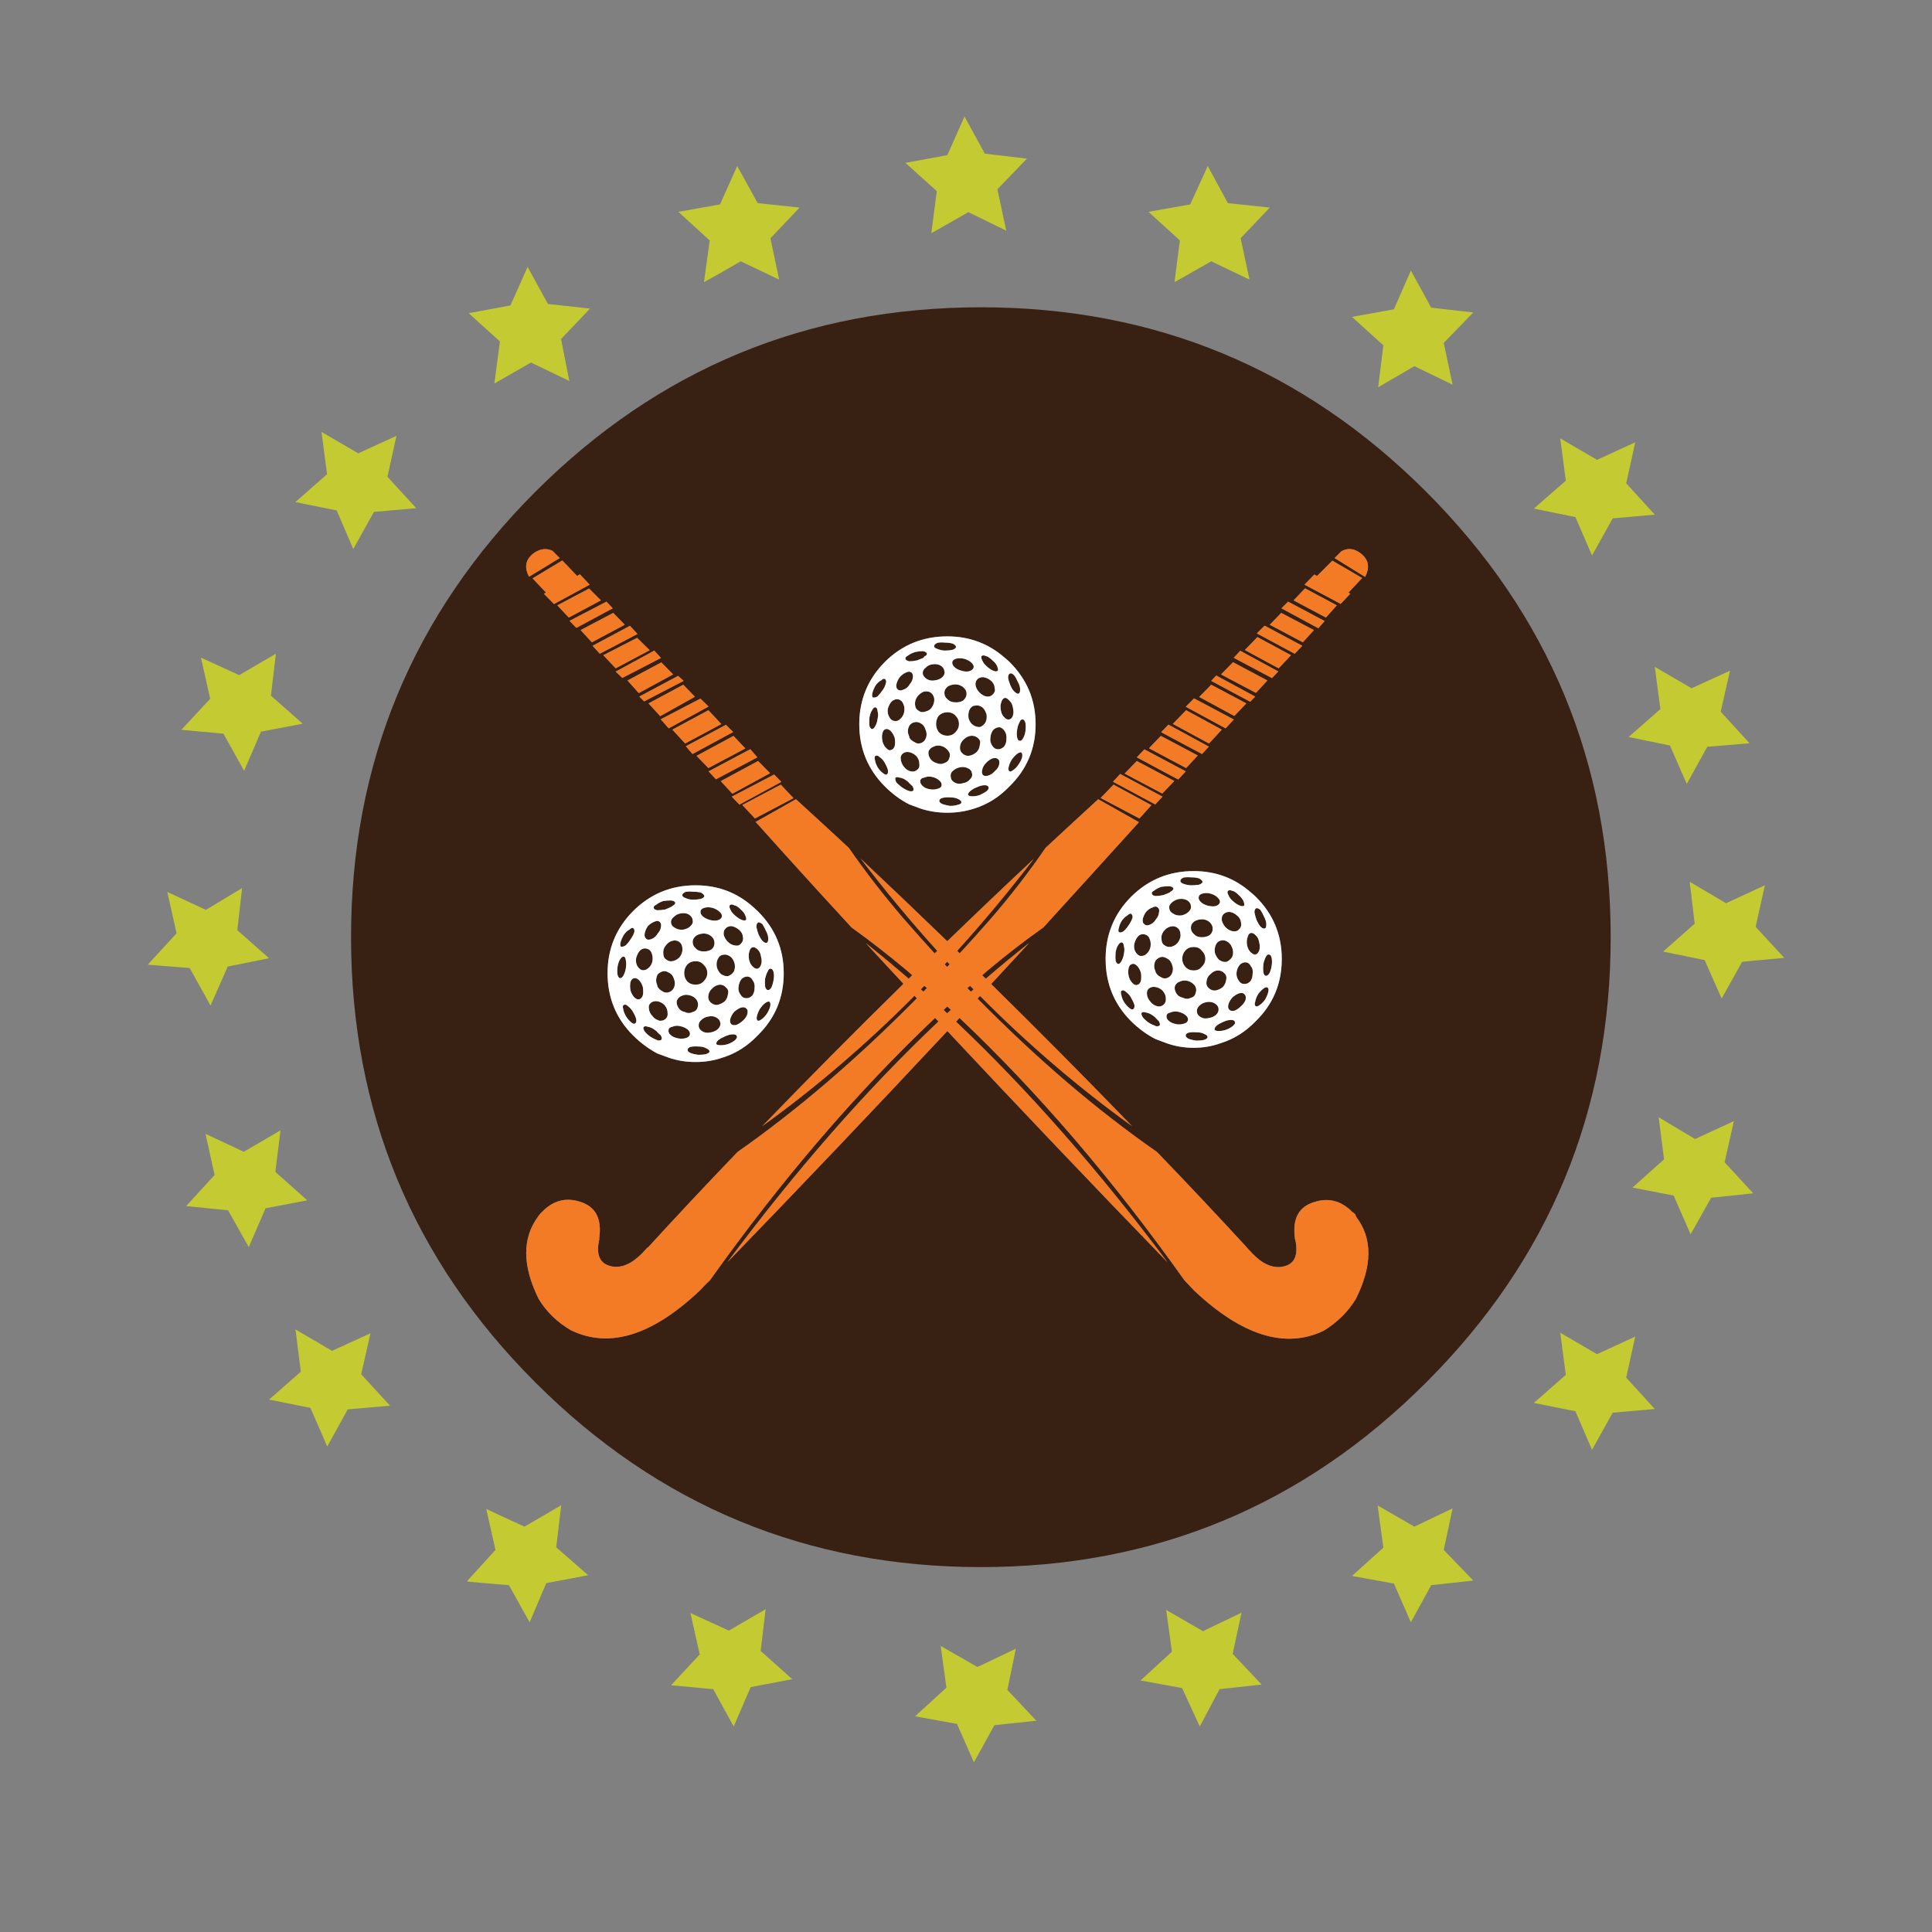 <?xml version="1.0" encoding="utf-8"?>
<!-- Generator: Adobe Illustrator 16.0.0, SVG Export Plug-In . SVG Version: 6.00 Build 0)  -->
<!DOCTYPE svg PUBLIC "-//W3C//DTD SVG 1.1//EN" "http://www.w3.org/Graphics/SVG/1.1/DTD/svg11.dtd">
<svg version="1.1" id="Layer_1" xmlns="http://www.w3.org/2000/svg" xmlns:xlink="http://www.w3.org/1999/xlink" x="0px" y="0px"
	 width="300px" height="300px" viewBox="0 0 300 300" enable-background="new 0 0 300 300" xml:space="preserve">
<rect x="0" y="0" width="300" height="300" fill="#808080" stroke="none"/>
<g>
	<path fill-rule="evenodd" clip-rule="evenodd" fill="#C4CA32" d="M159.463,24.632l-4.588,4.76l1.376,6.423l-5.878-2.867
		l-5.764,3.269l0.86-6.538l-4.875-4.387l6.51-1.204l2.666-5.994l3.154,5.764L159.463,24.632z M81.926,41.436L85.08,47.2l6.538,0.717
		l-4.502,4.731l1.291,6.509l-5.964-2.868l-5.678,3.269l0.86-6.538l-4.846-4.387l6.48-1.205L81.926,41.436z M111.806,31.744
		l2.666-5.965l3.184,5.764l6.509,0.688l-4.53,4.76l1.348,6.423l-5.965-2.839c-1.854,1.09-3.756,2.17-5.706,3.24l0.889-6.48
		l-4.875-4.444L111.806,31.744z M61.566,67.673l-1.405,6.366l4.474,4.875l-6.567,0.573l-3.211,5.764l-2.581-5.993l-6.423-1.291
		l4.932-4.33l-0.86-6.567l5.706,3.326L61.566,67.673z M42.842,101.51l-0.774,6.509L47,112.378l-6.481,1.233l-2.609,6.079
		l-3.211-5.764l-6.538-0.602l4.474-4.818l-1.434-6.394l5.936,2.724L42.842,101.51z M37.594,137.899l-0.746,6.538l4.933,4.358
		l-6.423,1.291l-2.667,6.051l-3.24-5.821l-6.509-0.517l4.473-4.875l-1.434-6.423l5.993,2.782L37.594,137.899z M42.755,181.973
		l4.961,4.416l-6.481,1.232l-2.609,6.022l-3.212-5.706l-6.509-0.66l4.416-4.817l-1.405-6.395l5.936,2.782l5.707-3.326
		L42.755,181.973z M48.204,218.619l-6.423-1.29l4.932-4.33l-0.832-6.567l5.678,3.326l5.964-2.724l-1.434,6.366l4.473,4.875
		l-6.566,0.573l-3.183,5.764L48.204,218.619z M268.63,104.148l-1.435,6.366l4.474,4.903l-6.566,0.545l-3.184,5.764l-2.609-5.964
		l-6.423-1.319l4.932-4.33l-0.86-6.566l5.707,3.326L268.63,104.148z M228.771,48.519l-4.588,4.731l1.377,6.48l-5.936-2.867
		l-5.621,3.269l0.803-6.51l-4.875-4.416l6.51-1.176l2.639-6.022l3.154,5.764L228.771,48.519z M184.812,31.744l2.725-5.965
		l3.125,5.764l6.51,0.688l-4.531,4.76l1.377,6.423l-5.936-2.839l-5.707,3.24l0.832-6.48l-4.875-4.444L184.812,31.744z
		 M256.958,79.918l-6.537,0.574l-3.213,5.764l-2.58-5.965l-6.452-1.319l4.962-4.33l-0.861-6.566l5.707,3.326l5.936-2.724
		l-1.405,6.366L256.958,79.918z M151.778,258.851l5.964-2.839l-1.319,6.395l4.502,4.789l-6.509,0.688l-3.183,5.764l-2.639-5.964
		l-6.509-1.176l4.874-4.445l-0.889-6.48L151.778,258.851z M181.084,249.99l5.706,3.297l5.993-2.867l-1.376,6.395l4.502,4.76
		l-6.538,0.718l-3.068,5.792l-2.753-5.964l-6.451-1.177l4.874-4.473L181.084,249.99z M214.806,240.326l-0.889-6.566l5.707,3.298
		l5.936-2.839l-1.377,6.452l4.588,4.76l-6.537,0.717l-3.154,5.764l-2.639-6.022l-6.51-1.175L214.806,240.326z M268.026,140.25
		l6.021-2.782l-1.434,6.452l4.445,4.817l-6.538,0.602l-3.183,5.707l-2.639-5.965l-6.451-1.319l4.902-4.33l-0.773-6.51
		L268.026,140.25z M247.983,210.275l5.936-2.725l-1.405,6.365l4.444,4.875l-6.537,0.574l-3.213,5.764l-2.58-5.993l-6.452-1.29
		l4.962-4.359l-0.861-6.537L247.983,210.275z M253.489,184.41l4.902-4.388l-0.832-6.538l5.65,3.384l6.021-2.781l-1.434,6.395
		l4.444,4.817l-6.538,0.688l-3.184,5.677l-2.637-6.021L253.489,184.41z M118.888,249.875l-0.773,6.48l4.902,4.388l-6.451,1.233
		l-2.639,6.107l-3.183-5.792l-6.538-0.603l4.445-4.789l-1.434-6.423l5.964,2.724L118.888,249.875z M75.502,234.305
		c1.988,0.937,3.967,1.854,5.936,2.753l5.707-3.326l-0.774,6.537l4.961,4.33l-6.509,1.233l-2.581,6.079l-3.211-5.764l-6.366-0.545
		l-0.115-0.114l4.387-4.817L75.502,234.305z"/>
	<path fill-rule="evenodd" clip-rule="evenodd" fill="#382012" d="M87.316,87.029L82.7,89.811l2.093,2.208l-0.344,0.172l1.577,1.606
		l5.535-3.011l-1.52-1.606l-0.43,0.258L87.316,87.029z M86.915,86.657l-1.118-1.119c-0.899-0.439-1.826-0.353-2.782,0.258
		c-1.396,0.975-1.682,2.227-0.86,3.756L86.915,86.657z M88.32,95.89l4.989-2.666l-1.835-1.835l-4.933,2.609L88.32,95.89z
		 M89.496,97.496l5.649-3.04l-0.975-1.032l-5.735,2.982L89.496,97.496z M90.155,97.84l1.749,1.893l5.104-2.724l-1.778-1.835
		L90.155,97.84z M93.138,101.51l5.85-3.068l-1.176-1.262l-5.792,3.097L93.138,101.51z M106.156,105.726l-0.86-0.774l-6.022,3.212
		l0.746,0.746L106.156,105.726z M95.604,104.292l1.032,0.975l5.993-3.097l-1.032-1.147L95.604,104.292z M93.683,101.74l1.921,2.036
		l5.276-2.81l-1.95-1.922L93.683,101.74z M97.439,105.668l1.749,1.95l5.333-2.896l-1.835-1.864L97.439,105.668z M102.514,111.203
		l5.391-3.011l-1.807-1.864l-5.391,2.896L102.514,111.203z M103.833,113.095l6.194-3.383l-1.262-1.233l-6.166,3.211L103.833,113.095
		z M109.999,110.285l-5.592,3.011l1.979,2.151l5.62-3.011L109.999,110.285z M143.29,101.109c0.363,0.057,0.574,0.182,0.631,0.373
		c0.058,0.153-0.086,0.315-0.43,0.488c-0.02,0.038-0.048,0.095-0.086,0.172c-0.287,0.115-0.621,0.249-1.004,0.402
		c-0.439,0.095-0.842,0.143-1.204,0.143c-0.345-0.077-0.545-0.201-0.603-0.373c-0.038-0.191,0.096-0.364,0.401-0.517
		c0.269-0.21,0.632-0.392,1.09-0.544C142.525,101.157,142.927,101.109,143.29,101.109z M141.197,104.292
		c0.134,0.038,0.239,0.076,0.315,0.115c0.21,0.172,0.287,0.449,0.229,0.831c-0.037,0.364-0.219,0.727-0.544,1.09v0.057
		c-0.269,0.364-0.583,0.603-0.946,0.717c-0.363,0.153-0.641,0.144-0.832-0.028c-0.21-0.153-0.287-0.421-0.229-0.803
		c0.095-0.401,0.267-0.774,0.516-1.118c0.306-0.345,0.65-0.593,1.032-0.746C140.91,104.33,141.063,104.292,141.197,104.292z
		 M137.412,105.439c0.19,0.134,0.239,0.354,0.144,0.659c-0.096,0.382-0.268,0.746-0.517,1.09c-0.286,0.401-0.554,0.727-0.804,0.975
		c-0.267,0.134-0.496,0.182-0.688,0.144c-0.134-0.096-0.162-0.325-0.086-0.688c0.096-0.363,0.248-0.736,0.459-1.119
		c0.268-0.401,0.573-0.688,0.918-0.86C137.087,105.41,137.278,105.343,137.412,105.439z M135.003,111.489
		c0.076-0.517,0.211-0.908,0.402-1.176c0.152-0.325,0.324-0.488,0.516-0.488c0.21,0.039,0.325,0.239,0.344,0.603
		c0.115,0.325,0.115,0.736,0,1.232c-0.057,0.439-0.191,0.832-0.401,1.176c-0.153,0.249-0.306,0.373-0.458,0.373
		c-0.191-0.057-0.326-0.23-0.402-0.517C134.965,112.331,134.965,111.929,135.003,111.489z M142.401,108.22
		c0.307-0.402,0.66-0.679,1.061-0.832c0.421-0.076,0.766-0.029,1.033,0.143c0.324,0.23,0.516,0.555,0.573,0.975
		c0.038,0.44-0.077,0.87-0.345,1.291c-0.21,0.344-0.545,0.573-1.004,0.688c-0.439,0.153-0.793,0.115-1.061-0.115
		c-0.344-0.172-0.535-0.487-0.573-0.946C142.048,109.004,142.153,108.603,142.401,108.22z M140.251,109.281
		c0.191,0.363,0.238,0.803,0.143,1.319c-0.096,0.439-0.305,0.793-0.631,1.061c-0.286,0.287-0.631,0.373-1.031,0.258
		c-0.287-0.077-0.517-0.296-0.688-0.66c-0.191-0.363-0.249-0.774-0.173-1.233c0.153-0.497,0.363-0.879,0.631-1.147
		c0.307-0.249,0.65-0.344,1.033-0.287C139.897,108.727,140.136,108.956,140.251,109.281z M142.975,112.321
		c0.345,0.172,0.593,0.497,0.745,0.975c0.191,0.44,0.211,0.87,0.059,1.291c-0.154,0.401-0.393,0.659-0.717,0.774
		c-0.383,0.153-0.746,0.105-1.09-0.144c-0.344-0.153-0.603-0.382-0.774-0.688c0-0.115-0.02-0.21-0.058-0.287
		c-0.191-0.402-0.22-0.803-0.086-1.205c0.057-0.134,0.105-0.249,0.144-0.344c0.172-0.248,0.382-0.411,0.63-0.487
		C142.21,112.053,142.593,112.091,142.975,112.321z M137.412,102.772c-2.657,2.676-3.986,5.907-3.986,9.692
		c0,3.785,1.329,7.006,3.986,9.663c1.185,1.185,2.446,2.113,3.785,2.782c0.554,0.21,1.118,0.421,1.691,0.631
		c1.319,0.439,2.724,0.66,4.216,0.66c1.472,0,2.877-0.22,4.215-0.66c2.026-0.631,3.833-1.768,5.42-3.413
		c2.714-2.657,4.071-5.878,4.071-9.663c0-3.786-1.357-7.016-4.071-9.692c-0.191-0.191-0.431-0.402-0.717-0.631
		c-2.523-2.218-5.496-3.326-8.918-3.326C143.3,98.815,140.069,100.134,137.412,102.772z M153.613,102.141
		c0.153,0.076,0.315,0.21,0.487,0.402c0.383,0.306,0.631,0.621,0.746,0.946c0.133,0.325,0.162,0.545,0.086,0.66
		c-0.135,0.134-0.363,0.134-0.688,0c-0.306-0.115-0.64-0.335-1.003-0.66s-0.604-0.64-0.717-0.946
		c-0.097-0.192-0.145-0.326-0.145-0.402c0-0.134,0.01-0.22,0.029-0.258c0.152-0.153,0.392-0.153,0.717,0
		C153.317,101.921,153.479,102.007,153.613,102.141z M151.147,103.747c-0.096,0.21-0.315,0.373-0.66,0.487
		c-0.363,0.077-0.764,0.048-1.204-0.086c-0.458-0.115-0.831-0.315-1.118-0.602c-0.248-0.268-0.344-0.535-0.287-0.803
		c0.115-0.268,0.354-0.43,0.717-0.487c0.325-0.077,0.727-0.058,1.205,0.058c0.459,0.153,0.813,0.353,1.061,0.602
		C151.167,103.202,151.262,103.479,151.147,103.747z M153.843,105.668c0.383,0.325,0.583,0.698,0.602,1.119
		c0.115,0.401,0.029,0.736-0.258,1.003c-0.229,0.287-0.545,0.411-0.945,0.373c-0.402-0.058-0.784-0.268-1.147-0.631
		c-0.306-0.306-0.507-0.659-0.603-1.061c-0.057-0.421,0.029-0.746,0.258-0.975c0.23-0.249,0.545-0.363,0.947-0.344
		C153.097,105.209,153.479,105.381,153.843,105.668z M146.646,101.023c-0.421-0.038-0.784-0.125-1.09-0.258
		c-0.383-0.115-0.545-0.277-0.487-0.487c0-0.153,0.162-0.306,0.487-0.458c0.324-0.077,0.736-0.086,1.232-0.029
		c0.479,0,0.88,0.058,1.205,0.172c0.306,0.172,0.459,0.344,0.459,0.516c-0.058,0.191-0.249,0.335-0.574,0.43
		C147.534,100.985,147.123,101.023,146.646,101.023z M144.867,103.145c0.459-0.058,0.851,0.009,1.176,0.2
		c0.382,0.23,0.583,0.526,0.603,0.889c0.096,0.287-0.01,0.593-0.316,0.918c-0.305,0.268-0.688,0.43-1.146,0.487
		c-0.478,0.096-0.898,0.028-1.262-0.201c-0.344-0.21-0.555-0.479-0.631-0.803c-0.038-0.382,0.105-0.698,0.43-0.946
		C144.026,103.364,144.409,103.183,144.867,103.145z M147.219,106.557c0.382-0.191,0.794-0.287,1.233-0.287
		c0.478,0.038,0.879,0.21,1.204,0.516c0.286,0.268,0.431,0.583,0.431,0.946c0,0.401-0.182,0.755-0.545,1.061
		c-0.383,0.211-0.794,0.296-1.233,0.258c-0.497,0-0.899-0.162-1.204-0.487c-0.326-0.268-0.479-0.612-0.459-1.033
		C146.646,107.188,146.837,106.863,147.219,106.557z M145.785,111.116c0.363-0.344,0.803-0.516,1.319-0.516
		c0.516,0,0.936,0.172,1.262,0.516c0.363,0.363,0.545,0.803,0.545,1.319c0,0.459-0.182,0.879-0.545,1.261
		c-0.326,0.364-0.746,0.545-1.262,0.545c-0.517,0-0.956-0.182-1.319-0.545c-0.286-0.382-0.431-0.802-0.431-1.261
		C145.354,111.919,145.499,111.479,145.785,111.116z M150.545,110.199c0.21-0.401,0.497-0.611,0.86-0.63
		c0.363-0.096,0.736-0.01,1.119,0.257c0.286,0.23,0.506,0.593,0.658,1.09c0.077,0.459,0.029,0.87-0.143,1.233
		c-0.229,0.382-0.525,0.631-0.889,0.746c-0.345,0.019-0.698-0.086-1.062-0.315c-0.325-0.249-0.554-0.593-0.688-1.033
		C150.325,111.05,150.373,110.601,150.545,110.199z M157.456,104.837c0.21,0.267,0.41,0.621,0.602,1.061
		c0.229,0.402,0.345,0.794,0.345,1.176c0,0.363-0.077,0.573-0.229,0.631c-0.153,0.058-0.373-0.048-0.66-0.315
		c-0.229-0.21-0.439-0.544-0.631-1.004c-0.172-0.401-0.287-0.783-0.344-1.147c0-0.382,0.105-0.602,0.315-0.659
		C156.987,104.502,157.188,104.588,157.456,104.837z M156.739,108.793c0.286,0.249,0.468,0.612,0.545,1.09
		c0.114,0.478,0.114,0.889,0,1.232c-0.115,0.363-0.316,0.564-0.603,0.603c-0.229,0.057-0.478-0.058-0.745-0.344
		c-0.269-0.249-0.44-0.602-0.517-1.061c-0.096-0.497-0.077-0.918,0.058-1.262c0.096-0.363,0.277-0.592,0.545-0.688
		C156.232,108.345,156.472,108.488,156.739,108.793z M158.804,111.719c0.172,0,0.315,0.182,0.43,0.544
		c0.058,0.382,0.058,0.793,0,1.233c-0.057,0.439-0.182,0.822-0.373,1.147c-0.172,0.325-0.354,0.449-0.545,0.373
		c-0.172,0-0.296-0.163-0.372-0.488c-0.077-0.382-0.077-0.793,0-1.233c0.076-0.478,0.2-0.86,0.372-1.147
		C158.431,111.824,158.593,111.68,158.804,111.719z M152.323,47.716c26.992,0,50.037,9.549,69.135,28.646
		c19.098,19.117,28.646,42.171,28.646,69.164c0,27.013-9.549,50.058-28.646,69.136c-19.098,19.117-42.143,28.676-69.135,28.676
		c-27.012,0-50.077-9.559-69.193-28.676c-19.079-19.078-28.618-42.123-28.618-69.136c0-26.993,9.539-50.047,28.618-69.164
		C102.247,57.265,125.312,47.716,152.323,47.716z M156.28,114.758c0,0.458-0.125,0.851-0.373,1.176
		c-0.325,0.306-0.65,0.439-0.975,0.401c-0.345,0-0.631-0.182-0.86-0.545c-0.249-0.382-0.345-0.784-0.287-1.204
		c0.038-0.517,0.191-0.937,0.459-1.262c0.286-0.268,0.612-0.402,0.976-0.402c0.324,0.077,0.592,0.287,0.803,0.631
		C156.232,113.86,156.318,114.261,156.28,114.758z M156.624,119.117c0.076-0.382,0.239-0.774,0.488-1.176
		c0.268-0.363,0.544-0.66,0.831-0.889c0.306-0.21,0.526-0.277,0.659-0.201c0.134,0.134,0.172,0.373,0.115,0.717
		c-0.076,0.325-0.258,0.698-0.545,1.118c-0.229,0.363-0.498,0.65-0.803,0.86c-0.287,0.229-0.498,0.306-0.631,0.229
		C156.586,119.624,156.548,119.403,156.624,119.117z M155.133,118.773c-0.076,0.344-0.306,0.679-0.688,1.003
		c-0.286,0.325-0.621,0.545-1.004,0.659c-0.362,0.096-0.63,0.067-0.803-0.085c-0.172-0.211-0.21-0.488-0.113-0.832
		c0.076-0.382,0.276-0.736,0.602-1.061c0.324-0.344,0.678-0.583,1.061-0.717c0.363-0.077,0.641-0.02,0.832,0.172
		C155.19,118.065,155.229,118.352,155.133,118.773z M151.893,114.644c0.287,0.249,0.373,0.583,0.259,1.003
		c-0.039,0.459-0.211,0.841-0.517,1.147c-0.363,0.325-0.774,0.517-1.233,0.574c-0.401,0-0.736-0.144-1.004-0.43
		c-0.286-0.287-0.391-0.65-0.314-1.09c0.057-0.42,0.268-0.784,0.631-1.089c0.324-0.306,0.707-0.478,1.146-0.516
		C151.28,114.242,151.625,114.376,151.893,114.644z M150.918,120.035c0.114,0.363,0.009,0.697-0.315,1.003
		c-0.268,0.306-0.621,0.497-1.061,0.574c-0.459,0.134-0.87,0.114-1.233-0.058c-0.401-0.21-0.622-0.478-0.659-0.803
		c-0.096-0.401-0.02-0.727,0.229-0.975c0.325-0.325,0.717-0.535,1.176-0.631c0.439-0.096,0.852-0.048,1.232,0.143
		C150.669,119.461,150.88,119.709,150.918,120.035z M146.216,115.848c0.439,0.134,0.793,0.392,1.061,0.774
		c0.248,0.325,0.297,0.679,0.143,1.061c-0.096,0.401-0.354,0.669-0.773,0.803c-0.402,0.191-0.813,0.191-1.233,0
		c-0.458-0.134-0.794-0.383-1.003-0.746c-0.211-0.345-0.287-0.698-0.23-1.062c0.153-0.363,0.421-0.611,0.803-0.745
		C145.364,115.743,145.775,115.714,146.216,115.848z M144.724,120.637c0.459,0.095,0.842,0.287,1.147,0.573
		c0.268,0.229,0.382,0.468,0.345,0.717c-0.02,0.268-0.221,0.449-0.604,0.545c-0.363,0.134-0.764,0.162-1.203,0.085
		c-0.517-0.076-0.908-0.258-1.176-0.545c-0.249-0.229-0.363-0.487-0.345-0.774c0.058-0.287,0.259-0.449,0.603-0.487
		C143.893,120.579,144.304,120.541,144.724,120.637z M146.329,124.852c-0.362-0.172-0.516-0.353-0.458-0.545
		c0-0.172,0.153-0.306,0.458-0.401c0.363-0.096,0.775-0.125,1.233-0.086c0.497,0,0.908,0.086,1.233,0.258
		c0.324,0.153,0.487,0.325,0.487,0.516c0,0.172-0.19,0.296-0.573,0.373c-0.307,0.115-0.707,0.172-1.205,0.172
		C147.047,125.063,146.655,124.966,146.329,124.852z M153.499,122.242c0.076,0.134-0.01,0.325-0.258,0.574
		c-0.269,0.21-0.631,0.42-1.09,0.63c-0.383,0.134-0.766,0.201-1.147,0.201c-0.345,0-0.573-0.067-0.688-0.201
		c-0.019-0.21,0.105-0.42,0.373-0.63c0.268-0.229,0.602-0.42,1.004-0.574c0.459-0.21,0.859-0.315,1.204-0.315
		C153.26,121.927,153.46,122.032,153.499,122.242z M138.932,115.848c-0.134,0.363-0.325,0.564-0.573,0.603
		c-0.211,0.114-0.449,0.029-0.717-0.258c-0.287-0.268-0.488-0.622-0.603-1.061c-0.114-0.516-0.114-0.956,0-1.319
		c0.077-0.344,0.249-0.545,0.517-0.602c0.21-0.057,0.459,0.038,0.745,0.287c0.268,0.287,0.478,0.65,0.631,1.09
		C139.009,115.007,139.009,115.427,138.932,115.848z M140.165,117.024c0.286-0.23,0.631-0.307,1.032-0.23
		c0.401,0.096,0.765,0.296,1.089,0.602c0.307,0.364,0.459,0.746,0.459,1.147c0.076,0.459-0.037,0.794-0.344,1.004
		c-0.248,0.229-0.583,0.306-1.004,0.229c-0.038-0.038-0.105-0.058-0.2-0.058c-0.306-0.134-0.573-0.334-0.804-0.602
		c-0.305-0.382-0.478-0.774-0.516-1.176C139.802,117.559,139.897,117.253,140.165,117.024z M137.698,120.264
		c-0.133,0.077-0.334,0-0.602-0.229c-0.307-0.21-0.584-0.517-0.832-0.918c-0.229-0.42-0.363-0.793-0.401-1.119
		c-0.095-0.363-0.058-0.573,0.114-0.63c0.172-0.096,0.383-0.029,0.631,0.201c0.326,0.229,0.594,0.535,0.804,0.918
		c0.229,0.42,0.382,0.774,0.458,1.061C137.929,119.929,137.87,120.168,137.698,120.264z M141.197,121.612
		c0.172,0.172,0.334,0.325,0.487,0.458c0.191,0.325,0.229,0.555,0.115,0.688c-0.077,0.114-0.277,0.144-0.603,0.085
		c0-0.019-0.02-0.028-0.058-0.028c-0.306-0.096-0.66-0.277-1.061-0.545c-0.363-0.268-0.66-0.525-0.889-0.774
		c-0.173-0.345-0.221-0.583-0.145-0.717c0.096-0.134,0.316-0.144,0.66-0.029c0.363,0.038,0.727,0.201,1.09,0.487
		C140.968,121.334,141.101,121.459,141.197,121.612z M121.239,121.841l-5.965,3.154l1.95,2.093l5.993-3.154L121.239,121.841z
		 M121.325,121.411l-1.118-1.147l-6.567,3.441l1.176,1.233L121.325,121.411z M123.591,124.106l-6.309,3.556
		c0.057,0,0.104,0.019,0.143,0.057c4.895,5.467,9.826,10.896,14.797,16.288c2.867,2.064,5.707,4.273,8.517,6.624
		c0.308,0.263,0.614,0.525,0.917,0.789c-0.184,0.188-0.37,0.374-0.559,0.559c-2.215-1.921-4.438-3.766-6.667-5.534
		c1.948,2.111,3.903,4.219,5.864,6.322c-7.431,7.294-14.738,14.658-21.922,22.095c8.257-5.957,16.133-12.705,23.628-20.244
		c0.124,0.133,0.248,0.267,0.372,0.4c-9.275,9.399-18.556,17.352-27.843,23.857c-4.684,4.875-9.31,9.807-13.879,14.797
		c-0.039,0.02-0.067,0.029-0.086,0.029c-0.287,0.286-0.574,0.592-0.86,0.917c-1.663,1.683-3.269,2.352-4.817,2.007
		c-1.759-0.4-2.37-1.787-1.835-4.157c0-0.058,0-0.096,0-0.114c0-0.058,0-0.096,0-0.115c0.42-3.002-0.564-4.875-2.954-5.62
		c-2.256-0.727-4.234-0.2-5.936,1.577c-0.134,0.115-0.258,0.248-0.373,0.401c-0.077,0.095-0.144,0.182-0.201,0.259
		c-2.523,3.383-2.504,7.665,0.057,12.846c1.205,1.988,2.868,3.604,4.989,4.846c5.945,2.906,12.627,0.852,20.043-6.165
		c0.498-0.554,1.023-1.09,1.578-1.605c11.117-15.615,22.765-29.188,34.94-40.719c0.177,0.185,0.354,0.37,0.53,0.56
		c-11.139,10.537-22.063,22.996-32.775,37.377c11.532-11.906,22.916-23.873,34.152-35.9c11.244,12.018,22.639,23.984,34.18,35.9
		c-10.763-14.364-21.707-26.813-32.832-37.35c0.182-0.193,0.363-0.39,0.545-0.587c12.178,11.528,23.82,25.111,34.926,40.747
		c0.479,0.517,0.994,1.061,1.549,1.635c7.436,6.978,14.127,9.042,20.072,6.193c2.084-1.28,3.737-2.906,4.961-4.874
		c2.619-5.22,2.638-9.501,0.057-12.847c-0.037-0.115-0.076-0.23-0.114-0.344c-0.134-0.135-0.286-0.258-0.459-0.373
		c-1.72-1.74-3.68-2.256-5.878-1.549c-2.428,0.707-3.441,2.571-3.039,5.592c0,0.02,0,0.066,0,0.143
		c0.037,0.039,0.057,0.068,0.057,0.087c0.516,2.409-0.086,3.804-1.807,4.187c-1.587,0.363-3.202-0.306-4.846-2.008
		c-0.287-0.305-0.593-0.63-0.918-0.975l-0.028-0.057c-4.569-4.971-9.195-9.884-13.879-14.74
		c-9.298-6.463-18.585-14.402-27.858-23.814c0.13-0.139,0.259-0.277,0.388-0.416c7.479,7.531,15.347,14.271,23.6,20.217
		c-7.171-7.412-14.464-14.768-21.88-22.065c1.965-2.114,3.925-4.232,5.879-6.352c-2.244,1.771-4.48,3.616-6.71,5.534
		c-0.187-0.181-0.372-0.362-0.56-0.545c0.318-0.278,0.639-0.555,0.961-0.832c2.811-2.352,5.658-4.55,8.545-6.595
		c4.914-5.391,9.826-10.801,14.74-16.23c0.019-0.039,0.047-0.077,0.086-0.115l-6.309-3.556c-2.734,2.504-5.459,5.018-8.173,7.542
		c-2.523,3.689-5.324,7.322-8.401,10.896c-1.645,1.877-3.288,3.708-4.933,5.491c-0.136-0.131-0.269-0.26-0.401-0.387
		c4.087-4.513,8.053-9.272,11.9-14.28c-4.521,4.234-9,8.498-13.435,12.789c-4.438-4.295-8.916-8.568-13.435-12.818
		c3.84,5.02,7.803,9.79,11.886,14.309c-0.138,0.132-0.276,0.266-0.415,0.401c-1.633-1.791-3.268-3.626-4.904-5.505
		c-3.078-3.594-5.888-7.226-8.43-10.896C129.077,129.125,126.343,126.61,123.591,124.106z M143.936,153.427
		c-0.18,0.186-0.361,0.372-0.545,0.559c-0.14-0.118-0.278-0.237-0.416-0.358c0.185-0.188,0.371-0.374,0.56-0.559
		C143.665,153.186,143.8,153.305,143.936,153.427z M147.462,149.742c-0.131,0.132-0.26,0.266-0.387,0.402
		c-0.131-0.132-0.26-0.266-0.387-0.402c0.129-0.139,0.258-0.278,0.387-0.416C147.202,149.463,147.331,149.602,147.462,149.742z
		 M151.176,153.627c-0.139,0.126-0.276,0.25-0.415,0.373c-0.182-0.184-0.363-0.37-0.545-0.559c0.139-0.124,0.277-0.248,0.415-0.373
		C150.813,153.256,150.995,153.442,151.176,153.627z M147.663,156.811c-0.197,0.182-0.393,0.363-0.588,0.545
		c-0.185-0.18-0.371-0.357-0.559-0.531c0.191-0.18,0.383-0.362,0.573-0.545C147.282,156.457,147.474,156.635,147.663,156.811z
		 M117.597,117.597l-1.089-1.262l-6.48,3.441l1.147,1.233L117.597,117.597z M117.712,118.171l-5.793,3.125l1.807,1.95l5.851-3.183
		L117.712,118.171z M113.898,114.271l-5.735,3.097l1.836,1.893l5.734-3.04L113.898,114.271z M106.5,115.877l1.032,1.204l6.309-3.413
		l-1.118-1.119L106.5,115.877z M101.511,140.996c-0.058-0.191,0.076-0.364,0.401-0.517c0.268-0.229,0.631-0.42,1.09-0.573
		c0.439-0.057,0.841-0.086,1.204-0.086c0.344,0.038,0.555,0.144,0.631,0.315c0.057,0.172-0.086,0.354-0.43,0.545
		c-0.039,0.019-0.086,0.057-0.145,0.114c-0.267,0.134-0.592,0.277-0.975,0.43c-0.439,0.077-0.841,0.115-1.204,0.115
		C101.759,141.302,101.568,141.187,101.511,140.996z M106.442,139.447c-0.363-0.134-0.525-0.296-0.487-0.487
		c0-0.153,0.163-0.306,0.487-0.459c0.345-0.076,0.756-0.086,1.233-0.029c0.497,0,0.898,0.048,1.204,0.144
		c0.325,0.191,0.488,0.382,0.488,0.574c-0.076,0.172-0.268,0.306-0.574,0.401c-0.383,0.077-0.793,0.115-1.232,0.115
		C107.141,139.687,106.768,139.601,106.442,139.447z M108.021,137.469c-3.805,0-7.045,1.338-9.722,4.015
		c-2.638,2.657-3.957,5.869-3.957,9.635c0,3.804,1.319,7.025,3.957,9.663c1.205,1.186,2.466,2.123,3.785,2.811
		c0.555,0.211,1.128,0.42,1.721,0.631c1.3,0.459,2.705,0.688,4.216,0.688c1.471,0,2.867-0.229,4.186-0.688
		c2.046-0.631,3.861-1.777,5.449-3.441c2.695-2.638,4.043-5.859,4.043-9.663c0-3.766-1.348-6.978-4.043-9.635
		c-0.23-0.21-0.479-0.44-0.746-0.688C114.405,138.578,111.442,137.469,108.021,137.469z M113.268,140.795
		c0-0.114,0.019-0.191,0.058-0.229c0.152-0.153,0.382-0.153,0.688,0c0.172,0.038,0.344,0.115,0.517,0.229
		c0.153,0.096,0.315,0.239,0.487,0.43c0.363,0.306,0.602,0.622,0.717,0.946c0.134,0.306,0.172,0.526,0.115,0.66
		c-0.135,0.134-0.363,0.134-0.689,0c-0.324-0.134-0.658-0.354-1.003-0.66c-0.382-0.325-0.631-0.64-0.745-0.946
		C113.315,141.034,113.268,140.891,113.268,140.795z M110.716,140.996c0.439,0.153,0.783,0.354,1.031,0.602
		c0.307,0.268,0.412,0.545,0.316,0.832c-0.096,0.229-0.325,0.392-0.688,0.487c-0.345,0.077-0.745,0.048-1.204-0.085
		c-0.459-0.134-0.832-0.335-1.119-0.603c-0.248-0.267-0.334-0.544-0.258-0.831c0.096-0.229,0.325-0.382,0.688-0.459
		C109.827,140.843,110.237,140.862,110.716,140.996z M96.837,145.211c0.268-0.401,0.564-0.688,0.889-0.86
		c0.249-0.229,0.439-0.315,0.573-0.258c0.21,0.172,0.268,0.411,0.172,0.717c-0.115,0.344-0.306,0.698-0.573,1.061
		c-0.268,0.421-0.526,0.736-0.774,0.946c-0.287,0.172-0.526,0.229-0.717,0.172c-0.115-0.115-0.125-0.354-0.029-0.717
		C96.474,145.928,96.626,145.575,96.837,145.211z M96.837,148.537c0.191,0.02,0.306,0.22,0.344,0.603
		c0.077,0.306,0.077,0.708,0,1.204c-0.076,0.459-0.21,0.852-0.401,1.176c-0.153,0.248-0.315,0.373-0.488,0.373
		c-0.191-0.038-0.325-0.221-0.401-0.545c-0.058-0.324-0.058-0.727,0-1.204c0.076-0.498,0.21-0.89,0.401-1.176
		C96.464,148.681,96.646,148.537,96.837,148.537z M96.865,156.051c0.172-0.115,0.382-0.059,0.631,0.172
		c0.344,0.268,0.612,0.573,0.803,0.917c0.249,0.421,0.411,0.794,0.488,1.118c0.057,0.363,0,0.584-0.172,0.66
		c-0.134,0.115-0.335,0.057-0.603-0.172c-0.306-0.248-0.583-0.574-0.832-0.975c-0.229-0.421-0.363-0.785-0.401-1.09
		C96.665,156.338,96.693,156.127,96.865,156.051z M118.372,143.491c0.191,0.287,0.392,0.66,0.602,1.118
		c0.211,0.402,0.315,0.784,0.315,1.147c0,0.344-0.067,0.555-0.2,0.631c-0.191,0.077-0.421-0.019-0.688-0.287
		c-0.21-0.229-0.421-0.583-0.631-1.061c-0.153-0.401-0.259-0.774-0.315-1.118c0-0.363,0.096-0.593,0.287-0.688
		C117.894,143.194,118.104,143.28,118.372,143.491z M115.073,146.501c-0.209,0.287-0.516,0.392-0.917,0.315
		c-0.401-0.038-0.794-0.239-1.176-0.602c-0.286-0.306-0.487-0.659-0.603-1.061c-0.037-0.42,0.049-0.736,0.259-0.946
		c0.229-0.268,0.545-0.402,0.946-0.402c0.42,0.077,0.813,0.268,1.176,0.574c0.363,0.306,0.564,0.669,0.602,1.09
		C115.437,145.89,115.342,146.234,115.073,146.501z M116.909,147.075c0.229-0.019,0.478,0.105,0.746,0.373
		c0.286,0.268,0.459,0.64,0.516,1.119c0.134,0.458,0.134,0.87,0,1.232c-0.115,0.364-0.315,0.574-0.602,0.631
		c-0.211,0.019-0.449-0.105-0.717-0.373c-0.269-0.249-0.449-0.611-0.546-1.09c-0.076-0.478-0.057-0.889,0.058-1.232
		C116.46,147.352,116.642,147.133,116.909,147.075z M110.458,147.448c-0.383,0.21-0.794,0.306-1.233,0.287
		c-0.517,0-0.918-0.163-1.204-0.488c-0.326-0.287-0.479-0.631-0.459-1.032c0-0.344,0.191-0.659,0.572-0.946
		c0.363-0.21,0.775-0.316,1.234-0.316c0.478,0.039,0.869,0.211,1.176,0.517c0.268,0.268,0.4,0.592,0.4,0.975
		C110.944,146.846,110.782,147.18,110.458,147.448z M113.411,148.537c0.287,0.211,0.506,0.564,0.659,1.062
		c0.096,0.458,0.058,0.879-0.114,1.262c-0.249,0.362-0.555,0.603-0.918,0.717c-0.325,0.038-0.679-0.067-1.061-0.315
		c-0.307-0.248-0.525-0.603-0.66-1.061c-0.096-0.478-0.048-0.908,0.144-1.291c0.19-0.401,0.478-0.621,0.86-0.66
		C112.665,148.174,113.028,148.27,113.411,148.537z M109.827,151.09c0,0.497-0.191,0.928-0.574,1.29
		c-0.306,0.345-0.717,0.517-1.232,0.517c-0.536,0-0.976-0.172-1.32-0.517c-0.305-0.362-0.458-0.793-0.458-1.29
		s0.153-0.927,0.458-1.291c0.345-0.363,0.784-0.545,1.32-0.545c0.516,0,0.927,0.182,1.232,0.545
		C109.636,150.163,109.827,150.593,109.827,151.09z M109.999,154.559c0.057-0.42,0.268-0.793,0.631-1.117
		c0.324-0.307,0.697-0.488,1.117-0.545c0.422,0,0.756,0.152,1.004,0.459c0.307,0.248,0.402,0.582,0.287,1.003
		c-0.039,0.421-0.201,0.794-0.487,1.118c-0.382,0.307-0.794,0.497-1.233,0.574c-0.401,0-0.746-0.153-1.032-0.459
		C110.018,155.324,109.922,154.979,109.999,154.559z M119.69,150.43c0.191,0,0.334,0.172,0.431,0.516
		c0.076,0.382,0.076,0.794,0,1.233c-0.077,0.439-0.191,0.831-0.345,1.176c-0.191,0.286-0.383,0.41-0.573,0.373
		c-0.153,0-0.286-0.183-0.401-0.545c-0.038-0.346-0.038-0.756,0-1.234c0.115-0.458,0.248-0.822,0.401-1.089
		C119.337,150.516,119.499,150.373,119.69,150.43z M116.077,151.635c0.363,0.037,0.641,0.248,0.832,0.631
		c0.229,0.306,0.315,0.697,0.258,1.176c0,0.459-0.124,0.851-0.373,1.176c-0.324,0.286-0.641,0.41-0.945,0.372
		c-0.363,0-0.65-0.182-0.861-0.544c-0.268-0.346-0.372-0.737-0.314-1.177c0.057-0.516,0.22-0.937,0.486-1.261
		C115.428,151.759,115.733,151.635,116.077,151.635z M119.49,155.563c0.134,0.134,0.172,0.354,0.114,0.66
		c-0.076,0.344-0.248,0.736-0.516,1.176c-0.23,0.344-0.498,0.631-0.803,0.859c-0.287,0.211-0.498,0.287-0.631,0.23
		c-0.172-0.153-0.211-0.393-0.115-0.717c0.076-0.346,0.229-0.717,0.459-1.119c0.268-0.383,0.535-0.679,0.803-0.889
		C119.127,155.534,119.356,155.467,119.49,155.563z M106.959,142c0.382,0.249,0.583,0.555,0.603,0.917
		c0.076,0.306-0.039,0.602-0.344,0.889c-0.287,0.287-0.66,0.469-1.119,0.545c-0.497,0.058-0.918-0.028-1.262-0.258
		c-0.383-0.191-0.593-0.449-0.631-0.774c-0.057-0.363,0.086-0.679,0.43-0.946c0.307-0.306,0.68-0.487,1.119-0.544
		C106.214,141.751,106.614,141.808,106.959,142z M105.41,146.215c0.325,0.21,0.507,0.526,0.545,0.946
		c0.058,0.458-0.048,0.898-0.315,1.319c-0.21,0.325-0.545,0.564-1.004,0.717c-0.439,0.134-0.803,0.086-1.09-0.143
		c-0.344-0.172-0.525-0.478-0.544-0.917c-0.058-0.439,0.038-0.841,0.286-1.205c0.307-0.44,0.66-0.717,1.062-0.832
		C104.771,145.985,105.124,146.023,105.41,146.215z M102.084,143.003c0.153,0.019,0.258,0.057,0.315,0.115
		c0.229,0.172,0.306,0.439,0.229,0.803c-0.019,0.344-0.201,0.707-0.545,1.09v0.028c-0.248,0.382-0.554,0.64-0.917,0.774
		c-0.382,0.153-0.66,0.134-0.832-0.057c-0.21-0.153-0.287-0.42-0.229-0.803c0.077-0.382,0.239-0.764,0.487-1.147
		c0.325-0.325,0.669-0.554,1.033-0.688C101.816,143.042,101.969,143.003,102.084,143.003z M101.167,147.964
		c0.172,0.382,0.22,0.813,0.144,1.29c-0.096,0.459-0.315,0.822-0.66,1.09c-0.287,0.268-0.622,0.364-1.003,0.287
		c-0.287-0.115-0.526-0.344-0.717-0.688c-0.172-0.363-0.22-0.765-0.143-1.204c0.153-0.517,0.363-0.908,0.631-1.176
		c0.306-0.268,0.64-0.354,1.003-0.258C100.803,147.4,101.052,147.62,101.167,147.964z M102.084,151.348
		c0.191-0.21,0.411-0.363,0.66-0.459c0.363-0.153,0.736-0.105,1.119,0.144c0.363,0.153,0.621,0.459,0.773,0.917
		c0.191,0.479,0.211,0.918,0.058,1.319c-0.153,0.383-0.401,0.641-0.745,0.774c-0.383,0.153-0.746,0.115-1.09-0.115
		c-0.325-0.172-0.583-0.42-0.774-0.744c0-0.077-0.019-0.173-0.057-0.287c-0.172-0.402-0.191-0.803-0.058-1.205
		C102.008,151.577,102.046,151.463,102.084,151.348z M99.217,152.18c0.268,0.268,0.468,0.631,0.602,1.089
		c0.076,0.439,0.076,0.87,0,1.29c-0.115,0.326-0.296,0.526-0.545,0.604c-0.229,0.076-0.487-0.02-0.774-0.287
		c-0.268-0.287-0.469-0.65-0.602-1.09c-0.077-0.479-0.077-0.908,0-1.291c0.114-0.363,0.306-0.563,0.573-0.602
		C98.682,151.835,98.93,151.931,99.217,152.18z M102.084,155.477c0.421,0.076,0.793,0.277,1.118,0.603
		c0.307,0.382,0.459,0.774,0.459,1.175c0.058,0.44-0.066,0.775-0.373,1.004c-0.248,0.211-0.573,0.287-0.975,0.23
		c-0.058-0.077-0.134-0.115-0.229-0.115c-0.306-0.115-0.564-0.315-0.774-0.602c-0.325-0.346-0.507-0.717-0.545-1.119
		c-0.076-0.401,0.029-0.717,0.315-0.946C101.367,155.496,101.702,155.42,102.084,155.477z M107.131,154.559
		c0.44,0.115,0.794,0.354,1.062,0.717c0.21,0.363,0.258,0.727,0.143,1.09c-0.096,0.421-0.354,0.68-0.773,0.774
		c-0.402,0.211-0.813,0.211-1.233,0c-0.459-0.095-0.794-0.325-1.004-0.688c-0.229-0.383-0.306-0.737-0.229-1.062
		c0.153-0.382,0.421-0.641,0.803-0.773C106.261,154.445,106.673,154.426,107.131,154.559z M103.805,159.95
		c0.038-0.286,0.239-0.459,0.603-0.517c0.382-0.172,0.793-0.2,1.232-0.086c0.459,0.096,0.842,0.268,1.147,0.516
		c0.267,0.249,0.382,0.498,0.344,0.746c-0.038,0.268-0.239,0.459-0.603,0.574c-0.382,0.114-0.783,0.134-1.204,0.057
		c-0.535-0.096-0.937-0.277-1.204-0.545C103.872,160.485,103.767,160.236,103.805,159.95z M108.45,162.502
		c0.516,0,0.928,0.096,1.232,0.287c0.326,0.134,0.488,0.297,0.488,0.487c0,0.153-0.182,0.286-0.545,0.401
		c-0.307,0.076-0.707,0.115-1.205,0.115c-0.459-0.059-0.859-0.153-1.203-0.287c-0.345-0.152-0.488-0.324-0.431-0.516
		c0-0.173,0.144-0.316,0.431-0.431C107.599,162.483,108.011,162.465,108.45,162.502z M102.084,160.294
		c0.191,0.191,0.363,0.345,0.516,0.46c0.172,0.324,0.21,0.544,0.115,0.658c-0.076,0.135-0.287,0.182-0.631,0.144
		c0-0.038-0.019-0.058-0.057-0.058c-0.287-0.096-0.631-0.268-1.032-0.516c-0.383-0.268-0.679-0.545-0.889-0.832
		c-0.191-0.306-0.249-0.525-0.172-0.659c0.115-0.153,0.334-0.172,0.659-0.058c0.383,0.058,0.755,0.23,1.119,0.517
		C101.883,160.046,102.008,160.16,102.084,160.294z M115.36,158.488c-0.324,0.286-0.659,0.506-1.004,0.658
		c-0.363,0.077-0.631,0.039-0.803-0.113c-0.191-0.191-0.238-0.469-0.143-0.832s0.296-0.727,0.602-1.09
		c0.344-0.307,0.698-0.525,1.061-0.659c0.383-0.096,0.66-0.038,0.832,0.172c0.191,0.134,0.239,0.411,0.144,0.831
		C115.953,157.799,115.724,158.144,115.36,158.488z M109.941,157.856c0.458-0.114,0.87-0.076,1.233,0.115
		c0.382,0.191,0.602,0.448,0.658,0.774c0.096,0.344-0.009,0.678-0.314,1.004c-0.268,0.267-0.621,0.449-1.061,0.544
		c-0.498,0.114-0.908,0.096-1.233-0.058c-0.401-0.19-0.641-0.458-0.718-0.803c-0.057-0.382,0.039-0.697,0.287-0.945
		C109.101,158.144,109.482,157.934,109.941,157.856z M111.919,162.301c-0.362,0-0.592-0.057-0.688-0.172
		c-0.038-0.19,0.066-0.401,0.315-0.631c0.286-0.21,0.631-0.4,1.032-0.572c0.459-0.211,0.87-0.316,1.233-0.316
		s0.563,0.105,0.603,0.316c0.076,0.114-0.01,0.305-0.259,0.572c-0.268,0.229-0.641,0.44-1.118,0.631
		C112.655,162.244,112.282,162.301,111.919,162.301z M185.414,108.45l-1.29,1.291l6.193,3.354l1.262-1.376L185.414,108.45z
		 M188.081,106.328l-1.864,1.893l5.448,2.954l1.864-1.95L188.081,106.328z M188.081,105.726l6.051,3.24l0.773-0.803l-6.051-3.269
		L188.081,105.726z M184.181,110.285l-2.064,2.122l5.621,3.04l1.978-2.151L184.181,110.285z M211.106,85.796
		c-0.937-0.65-1.873-0.717-2.81-0.201l-1.062,1.062l4.732,2.925C212.789,88.033,212.503,86.771,211.106,85.796z M196.368,97.152
		l-1.205,1.204l5.879,3.154l1.176-1.233L196.368,97.152z M198.948,95.173l-1.777,1.835l5.133,2.724l1.721-1.893L198.948,95.173z
		 M205.888,95.89l1.692-1.892l-4.933-2.638l-1.777,1.864L205.888,95.89z M204.712,97.553l0.975-1.119l-5.677-3.011l-1.032,1.032
		L204.712,97.553z M206.892,87.058l-2.38,2.38l-0.431-0.229l-1.52,1.577l5.621,2.981l1.49-1.577l-0.287-0.172l2.123-2.265
		L206.892,87.058z M198.489,104.263l-5.906-3.212l-1.004,1.09l5.936,3.154L198.489,104.263z M200.468,101.74l-5.219-2.811
		l-1.949,2.007l5.248,2.839L200.468,101.74z M195.021,107.589l1.777-1.921l-5.334-2.838l-1.863,1.893L195.021,107.589z
		 M190.69,138.329c0.134-0.134,0.354-0.134,0.659,0c0.191,0.038,0.372,0.124,0.545,0.258c0.134,0.096,0.286,0.229,0.458,0.401
		c0.363,0.325,0.613,0.65,0.746,0.975c0.115,0.306,0.144,0.525,0.086,0.659c-0.133,0.115-0.354,0.115-0.659,0
		c-0.345-0.134-0.688-0.354-1.032-0.659c-0.383-0.325-0.631-0.65-0.746-0.975c-0.096-0.172-0.143-0.306-0.143-0.401
		C190.604,138.453,190.633,138.367,190.69,138.329z M194.991,139.247c-0.21-0.211-0.459-0.43-0.745-0.66
		c-2.505-2.217-5.468-3.327-8.89-3.327c-3.804,0-7.045,1.329-9.721,3.986c-2.639,2.657-3.957,5.878-3.957,9.663
		c0,3.805,1.318,7.025,3.957,9.663c1.205,1.187,2.476,2.112,3.813,2.782c0.536,0.21,1.1,0.42,1.692,0.631
		c1.318,0.479,2.725,0.717,4.215,0.717c1.473,0,2.867-0.238,4.187-0.717c2.046-0.631,3.862-1.769,5.448-3.413
		c2.695-2.638,4.043-5.858,4.043-9.663C199.034,145.125,197.687,141.904,194.991,139.247z M195.708,141.283
		c0.191,0.268,0.393,0.64,0.603,1.119c0.21,0.401,0.315,0.774,0.315,1.118c0,0.364-0.058,0.574-0.172,0.631
		c-0.191,0.095-0.431,0.009-0.717-0.258c-0.211-0.249-0.421-0.602-0.631-1.061c-0.135-0.402-0.239-0.784-0.316-1.147
		c0-0.345,0.096-0.564,0.287-0.66C195.23,140.986,195.44,141.072,195.708,141.283z M184.181,119.26l1.807-1.95l-5.734-3.04
		l-1.836,1.921L184.181,119.26z M187.708,115.934l-6.279-3.413l-1.119,1.175l6.338,3.384L187.708,115.934z M180.481,123.217
		l1.864-1.95l-5.821-3.097l-1.893,1.949L180.481,123.217z M180.511,123.705l-6.566-3.526l-1.119,1.204l6.566,3.527L180.511,123.705z
		 M184.124,119.776l-6.424-3.412l-1.176,1.233l6.424,3.441L184.124,119.776z M170.904,123.906l6.022,3.183l1.863-2.065l-5.879-3.183
		L170.904,123.906z M183.78,136.265c0.362-0.058,0.773-0.067,1.232-0.029c0.497,0,0.898,0.057,1.204,0.172
		c0.345,0.191,0.517,0.382,0.517,0.573c-0.096,0.172-0.287,0.306-0.574,0.401c-0.383,0.058-0.793,0.086-1.232,0.086
		c-0.421-0.019-0.803-0.095-1.146-0.229c-0.363-0.134-0.526-0.296-0.488-0.488C183.292,136.58,183.454,136.417,183.78,136.265z
		 M182.202,137.927c0.039,0.173-0.115,0.354-0.459,0.545c-0.037,0.019-0.076,0.058-0.114,0.115
		c-0.286,0.134-0.622,0.268-1.003,0.401c-0.44,0.095-0.832,0.144-1.177,0.144c-0.344-0.038-0.534-0.153-0.573-0.345
		c-0.076-0.191,0.048-0.363,0.373-0.516c0.268-0.229,0.641-0.421,1.118-0.574c0.439-0.058,0.841-0.086,1.204-0.086
		C181.896,137.65,182.106,137.755,182.202,137.927z M179.765,140.91c0.23,0.172,0.297,0.43,0.201,0.775
		c-0.02,0.363-0.191,0.736-0.517,1.118v0.029c-0.268,0.382-0.583,0.64-0.946,0.774s-0.631,0.105-0.803-0.086
		c-0.21-0.134-0.296-0.392-0.258-0.774c0.076-0.383,0.248-0.765,0.516-1.147c0.307-0.344,0.641-0.574,1.004-0.688
		c0.191-0.095,0.354-0.143,0.487-0.143C179.583,140.786,179.688,140.833,179.765,140.91z M183.12,139.591
		c0.439-0.057,0.841,0.01,1.204,0.201c0.382,0.229,0.583,0.535,0.603,0.918c0.057,0.306-0.066,0.602-0.373,0.889
		c-0.287,0.268-0.65,0.449-1.09,0.545c-0.516,0.057-0.937-0.029-1.262-0.258c-0.383-0.191-0.593-0.458-0.631-0.803
		c-0.076-0.344,0.058-0.659,0.401-0.946C182.278,139.849,182.661,139.667,183.12,139.591z M186.819,138.73
		c0.363-0.096,0.773-0.077,1.232,0.057c0.439,0.134,0.784,0.335,1.033,0.603c0.305,0.267,0.41,0.535,0.314,0.803
		c-0.096,0.249-0.324,0.42-0.688,0.517c-0.344,0.057-0.746,0.028-1.205-0.086c-0.459-0.134-0.822-0.334-1.09-0.602
		c-0.268-0.287-0.354-0.564-0.258-0.832C186.235,138.96,186.456,138.807,186.819,138.73z M188.31,144.236
		c0,0.402-0.172,0.737-0.516,1.004c-0.383,0.21-0.793,0.306-1.232,0.287c-0.498,0-0.898-0.172-1.205-0.516
		c-0.306-0.268-0.449-0.603-0.43-1.004c0-0.363,0.182-0.679,0.545-0.946c0.363-0.21,0.783-0.315,1.262-0.315
		c0.459,0.038,0.841,0.201,1.146,0.487C188.167,143.519,188.31,143.854,188.31,144.236z M186.59,147.591
		c0.382,0.363,0.573,0.793,0.573,1.291c0,0.478-0.191,0.898-0.573,1.262c-0.287,0.363-0.698,0.544-1.233,0.544
		s-0.965-0.182-1.29-0.544c-0.325-0.364-0.487-0.784-0.487-1.262c0-0.498,0.162-0.928,0.487-1.291
		c0.325-0.363,0.755-0.545,1.29-0.545S186.303,147.228,186.59,147.591z M188.798,146.703c0.191-0.402,0.478-0.622,0.86-0.66
		c0.344-0.096,0.707,0,1.089,0.287c0.287,0.21,0.507,0.564,0.66,1.061c0.115,0.44,0.086,0.851-0.086,1.233
		c-0.268,0.382-0.574,0.63-0.918,0.746c-0.344,0.038-0.707-0.067-1.09-0.315c-0.287-0.268-0.506-0.621-0.659-1.061
		C188.578,147.515,188.626,147.084,188.798,146.703z M182.747,144.007c0.325,0.21,0.507,0.525,0.545,0.946
		c0.076,0.44-0.029,0.87-0.315,1.291c-0.21,0.345-0.545,0.593-1.004,0.746c-0.42,0.114-0.784,0.057-1.089-0.172
		c-0.325-0.172-0.498-0.478-0.517-0.917c-0.077-0.421,0.009-0.822,0.259-1.204c0.305-0.421,0.658-0.688,1.061-0.803
		C182.106,143.777,182.46,143.815,182.747,144.007z M178.646,147.046c-0.095,0.439-0.306,0.803-0.631,1.09
		c-0.306,0.267-0.649,0.363-1.032,0.287c-0.287-0.115-0.525-0.354-0.717-0.717c-0.172-0.363-0.211-0.765-0.115-1.205
		c0.135-0.497,0.345-0.889,0.631-1.176c0.287-0.249,0.612-0.325,0.976-0.229c0.382,0.096,0.631,0.316,0.745,0.66
		C178.675,146.139,178.724,146.568,178.646,147.046z M181.973,149.742c0.191,0.459,0.21,0.889,0.058,1.291s-0.392,0.669-0.717,0.803
		c-0.383,0.153-0.755,0.104-1.118-0.144c-0.325-0.152-0.573-0.392-0.746-0.717c0-0.076-0.028-0.172-0.086-0.287
		c-0.172-0.401-0.19-0.803-0.058-1.204c0.039-0.134,0.086-0.249,0.144-0.344c0.173-0.21,0.392-0.373,0.659-0.488
		c0.345-0.134,0.708-0.076,1.09,0.172C181.562,148.977,181.819,149.283,181.973,149.742z M180.539,153.842
		c0.325,0.383,0.487,0.775,0.487,1.176c0.039,0.459-0.096,0.803-0.4,1.033c-0.25,0.209-0.574,0.277-0.976,0.2
		c-0.058-0.058-0.124-0.086-0.201-0.086c-0.325-0.134-0.593-0.335-0.803-0.603c-0.325-0.363-0.507-0.745-0.545-1.146
		c-0.058-0.401,0.048-0.717,0.315-0.946c0.307-0.21,0.65-0.277,1.032-0.201C179.87,153.346,180.233,153.536,180.539,153.842z
		 M182.432,153.154c0.153-0.383,0.421-0.631,0.804-0.746c0.362-0.172,0.773-0.2,1.232-0.086c0.439,0.135,0.803,0.383,1.09,0.746
		c0.21,0.363,0.248,0.717,0.114,1.061c-0.076,0.439-0.325,0.707-0.745,0.803c-0.402,0.211-0.813,0.211-1.233,0
		c-0.478-0.096-0.821-0.324-1.032-0.688C182.432,153.861,182.355,153.498,182.432,153.154z M189.085,150.688
		c0.42,0,0.764,0.143,1.031,0.43c0.287,0.268,0.383,0.612,0.287,1.032c-0.057,0.421-0.229,0.793-0.516,1.118
		c-0.383,0.307-0.794,0.487-1.233,0.545c-0.401,0-0.736-0.144-1.003-0.431c-0.287-0.268-0.383-0.621-0.287-1.061
		c0.037-0.42,0.248-0.783,0.631-1.09C188.301,150.908,188.664,150.727,189.085,150.688z M188.54,155.764
		c0.363,0.191,0.582,0.439,0.659,0.746c0.076,0.363-0.028,0.707-0.315,1.031c-0.287,0.268-0.65,0.439-1.09,0.517
		c-0.479,0.134-0.889,0.114-1.232-0.058c-0.402-0.191-0.631-0.449-0.688-0.773c-0.077-0.383,0.019-0.708,0.286-0.976
		c0.287-0.325,0.66-0.536,1.119-0.631C187.756,155.524,188.177,155.572,188.54,155.764z M175.837,142.573
		c-0.135,0.363-0.326,0.726-0.574,1.089c-0.287,0.42-0.555,0.736-0.803,0.946c-0.268,0.172-0.497,0.22-0.688,0.144
		c-0.135-0.096-0.145-0.325-0.029-0.688c0.076-0.363,0.22-0.717,0.43-1.061c0.287-0.402,0.584-0.688,0.889-0.86
		c0.249-0.229,0.44-0.315,0.574-0.258C175.847,142.057,175.913,142.286,175.837,142.573z M174.173,146.33
		c0.191,0.019,0.307,0.22,0.344,0.602c0.097,0.306,0.097,0.707,0,1.205c-0.076,0.458-0.209,0.841-0.4,1.147
		c-0.153,0.267-0.316,0.401-0.488,0.401c-0.191-0.057-0.324-0.238-0.4-0.544c-0.039-0.344-0.039-0.746,0-1.205
		c0.076-0.516,0.209-0.908,0.4-1.175C173.8,146.473,173.981,146.33,174.173,146.33z M176.554,149.971
		c0.268,0.268,0.468,0.622,0.602,1.061c0.076,0.439,0.076,0.87,0,1.29c-0.114,0.344-0.296,0.545-0.545,0.603
		c-0.229,0.096-0.478,0.009-0.745-0.259c-0.287-0.286-0.487-0.648-0.603-1.089c-0.096-0.478-0.096-0.908,0-1.291
		c0.096-0.363,0.287-0.564,0.574-0.603C176.047,149.608,176.286,149.704,176.554,149.971z M174.116,154.445
		c-0.115-0.326-0.086-0.536,0.086-0.632c0.172-0.095,0.382-0.028,0.631,0.201c0.344,0.248,0.611,0.554,0.803,0.917
		c0.248,0.421,0.42,0.794,0.516,1.119c0.039,0.344-0.028,0.563-0.2,0.658c-0.134,0.096-0.335,0.029-0.603-0.199
		c-0.287-0.23-0.563-0.545-0.832-0.947C174.288,155.143,174.154,154.77,174.116,154.445z M177.958,157.227
		c0.363,0.057,0.727,0.22,1.09,0.486c0.172,0.115,0.307,0.23,0.401,0.345c0.173,0.19,0.335,0.354,0.487,0.487
		c0.172,0.324,0.221,0.545,0.145,0.66c-0.096,0.133-0.307,0.182-0.632,0.143c0-0.057-0.028-0.086-0.086-0.086
		c-0.286-0.076-0.631-0.238-1.032-0.487c-0.383-0.286-0.679-0.563-0.889-0.831c-0.191-0.325-0.248-0.545-0.172-0.66
		C177.385,157.131,177.614,157.111,177.958,157.227z M184.468,158.373c-0.038,0.287-0.239,0.478-0.602,0.573
		c-0.383,0.134-0.785,0.163-1.205,0.087c-0.516-0.096-0.918-0.277-1.205-0.545c-0.248-0.211-0.354-0.469-0.314-0.775
		c0.038-0.267,0.238-0.43,0.602-0.486c0.383-0.172,0.793-0.211,1.233-0.115c0.478,0.115,0.86,0.296,1.147,0.545
		C184.392,157.886,184.506,158.125,184.468,158.373z M184.554,160.352c0.383-0.076,0.803-0.096,1.262-0.058
		c0.497,0,0.908,0.096,1.232,0.286c0.307,0.115,0.459,0.269,0.459,0.46c0,0.172-0.182,0.315-0.545,0.431
		c-0.305,0.076-0.707,0.113-1.204,0.113c-0.458-0.057-0.86-0.152-1.204-0.286c-0.325-0.173-0.469-0.354-0.43-0.544
		C184.124,160.58,184.267,160.447,184.554,160.352z M188.597,159.893c-0.038-0.172,0.067-0.383,0.315-0.631
		c0.269-0.21,0.603-0.401,1.004-0.573c0.459-0.21,0.87-0.315,1.233-0.315s0.563,0.105,0.602,0.315
		c0.096,0.134,0.01,0.325-0.258,0.573s-0.631,0.459-1.09,0.631c-0.383,0.135-0.765,0.201-1.146,0.201
		C188.894,160.094,188.673,160.027,188.597,159.893z M197.056,148.222c0.191,0,0.325,0.172,0.402,0.517
		c0.076,0.363,0.076,0.774,0,1.233c-0.058,0.439-0.172,0.822-0.345,1.147c-0.19,0.306-0.382,0.439-0.573,0.401
		c-0.153,0-0.277-0.182-0.373-0.545c-0.038-0.363-0.038-0.774,0-1.233c0.096-0.458,0.22-0.832,0.373-1.118
		C196.692,148.299,196.864,148.165,197.056,148.222z M190.919,141.598c0.44,0.057,0.832,0.249,1.176,0.573
		c0.363,0.287,0.564,0.64,0.603,1.061c0.096,0.439,0,0.793-0.286,1.061c-0.211,0.268-0.517,0.373-0.918,0.315
		c-0.401-0.038-0.793-0.239-1.176-0.602c-0.287-0.325-0.487-0.688-0.603-1.09c-0.038-0.42,0.048-0.736,0.259-0.946
		C190.202,141.723,190.519,141.598,190.919,141.598z M195.536,147.591c-0.134,0.363-0.334,0.574-0.602,0.63
		c-0.211,0.019-0.459-0.105-0.746-0.372c-0.268-0.268-0.449-0.631-0.545-1.09c-0.076-0.478-0.047-0.889,0.086-1.233
		c0.076-0.382,0.249-0.602,0.517-0.659c0.248-0.019,0.497,0.105,0.745,0.373c0.287,0.249,0.469,0.622,0.545,1.118
		C195.651,146.817,195.651,147.228,195.536,147.591z M194.246,150.057c0.248,0.287,0.335,0.679,0.258,1.175
		c0,0.459-0.124,0.852-0.372,1.176c-0.326,0.287-0.641,0.411-0.947,0.373c-0.363,0-0.649-0.182-0.859-0.545
		c-0.249-0.363-0.354-0.765-0.316-1.204c0.058-0.497,0.23-0.908,0.517-1.233c0.249-0.249,0.554-0.372,0.917-0.372
		C193.806,149.465,194.073,149.675,194.246,150.057z M192.411,154.244c0.382-0.115,0.659-0.066,0.831,0.143
		c0.19,0.153,0.249,0.439,0.172,0.86c-0.114,0.345-0.354,0.679-0.717,1.004c-0.306,0.306-0.64,0.535-1.003,0.688
		c-0.363,0.076-0.631,0.028-0.803-0.144c-0.191-0.19-0.24-0.468-0.145-0.831c0.096-0.345,0.297-0.698,0.603-1.062
		C191.713,154.578,192.066,154.358,192.411,154.244z M195.335,154.416c0.269-0.383,0.545-0.679,0.832-0.889
		c0.307-0.229,0.525-0.287,0.66-0.172c0.152,0.114,0.19,0.334,0.114,0.659c-0.077,0.344-0.239,0.735-0.487,1.176
		c-0.229,0.344-0.507,0.63-0.832,0.86c-0.268,0.209-0.478,0.277-0.631,0.2c-0.172-0.134-0.201-0.362-0.086-0.688
		C194.963,155.199,195.106,154.817,195.335,154.416z"/>
	<path fill-rule="evenodd" clip-rule="evenodd" fill="#F47B26" d="M87.316,87.029l2.294,2.409l0.43-0.258l1.52,1.606l-5.535,3.011
		l-1.577-1.606l0.344-0.172L82.7,89.811L87.316,87.029z M86.915,86.657l-4.76,2.896c-0.822-1.529-0.535-2.781,0.86-3.756
		c0.956-0.611,1.883-0.698,2.782-0.258L86.915,86.657z M93.138,101.51l-1.118-1.233l5.792-3.097l1.176,1.262L93.138,101.51z
		 M90.155,97.84l5.075-2.667l1.778,1.835l-5.104,2.724L90.155,97.84z M89.496,97.496l-1.061-1.089l5.735-2.982l0.975,1.032
		L89.496,97.496z M88.32,95.89l-1.778-1.892l4.933-2.609l1.835,1.835L88.32,95.89z M93.683,101.74l5.247-2.696l1.95,1.922
		l-5.276,2.81L93.683,101.74z M95.604,104.292l5.993-3.269l1.032,1.147l-5.993,3.097L95.604,104.292z M106.156,105.726l-6.137,3.183
		l-0.746-0.746l6.022-3.212L106.156,105.726z M109.999,110.285l2.007,2.15l-5.62,3.011l-1.979-2.151L109.999,110.285z
		 M103.833,113.095l-1.233-1.405l6.166-3.211l1.262,1.233L103.833,113.095z M102.514,111.203l-1.806-1.979l5.391-2.896l1.807,1.864
		L102.514,111.203z M97.439,105.668l5.247-2.81l1.835,1.864l-5.333,2.896L97.439,105.668z M121.239,121.841l1.979,2.094
		l-5.993,3.154l-1.95-2.093L121.239,121.841z M121.325,121.411l-6.51,3.527l-1.176-1.233l6.567-3.441L121.325,121.411z
		 M147.663,156.811c-0.189-0.176-0.381-0.354-0.573-0.531c-0.19,0.183-0.382,0.365-0.573,0.545c0.188,0.174,0.374,0.352,0.559,0.531
		C147.271,157.174,147.466,156.992,147.663,156.811z M151.176,153.627c-0.181-0.185-0.362-0.371-0.545-0.559
		c-0.138,0.125-0.276,0.249-0.415,0.373c0.182,0.188,0.363,0.375,0.545,0.559C150.899,153.877,151.037,153.753,151.176,153.627z
		 M147.462,149.742c-0.131-0.14-0.26-0.279-0.387-0.416c-0.129,0.138-0.258,0.277-0.387,0.416c0.127,0.136,0.256,0.27,0.387,0.402
		C147.202,150.008,147.331,149.874,147.462,149.742z M143.936,153.427c-0.136-0.122-0.271-0.241-0.401-0.358
		c-0.188,0.185-0.375,0.371-0.56,0.559c0.138,0.121,0.276,0.24,0.416,0.358C143.574,153.799,143.756,153.612,143.936,153.427z
		 M123.591,124.106c2.752,2.504,5.486,5.018,8.201,7.542c2.542,3.67,5.352,7.303,8.43,10.896c1.637,1.879,3.271,3.714,4.904,5.505
		c0.139-0.135,0.277-0.269,0.415-0.401c-4.083-4.519-8.046-9.289-11.886-14.309c4.519,4.25,8.996,8.523,13.435,12.818
		c4.435-4.292,8.913-8.555,13.435-12.789c-3.848,5.007-7.813,9.767-11.9,14.28c0.133,0.126,0.266,0.256,0.401,0.387
		c1.645-1.782,3.288-3.613,4.933-5.491c3.077-3.575,5.878-7.208,8.401-10.896c2.714-2.523,5.438-5.038,8.173-7.542l6.309,3.556
		c-0.039,0.038-0.067,0.076-0.086,0.115c-4.914,5.429-9.826,10.839-14.74,16.23c-2.887,2.045-5.734,4.244-8.545,6.595
		c-0.322,0.276-0.643,0.553-0.961,0.832c0.188,0.183,0.373,0.364,0.56,0.545c2.229-1.918,4.466-3.763,6.71-5.534
		c-1.954,2.12-3.914,4.237-5.879,6.352c7.416,7.298,14.709,14.653,21.88,22.065c-8.253-5.946-16.12-12.686-23.6-20.217
		c-0.129,0.139-0.258,0.277-0.388,0.416c9.273,9.412,18.561,17.352,27.858,23.814c4.684,4.856,9.31,9.77,13.879,14.74l0.028,0.057
		c0.325,0.345,0.631,0.67,0.918,0.975c1.644,1.702,3.259,2.371,4.846,2.008c1.721-0.383,2.322-1.777,1.807-4.187
		c0-0.019-0.02-0.048-0.057-0.087c0-0.076,0-0.123,0-0.143c-0.402-3.021,0.611-4.885,3.039-5.592
		c2.198-0.707,4.158-0.191,5.878,1.549c0.173,0.115,0.325,0.238,0.459,0.373c0.038,0.113,0.077,0.229,0.114,0.344
		c2.581,3.346,2.563,7.627-0.057,12.847c-1.224,1.968-2.877,3.594-4.961,4.874c-5.945,2.849-12.637,0.784-20.072-6.193
		c-0.555-0.574-1.07-1.118-1.549-1.635c-11.105-15.636-22.748-29.219-34.926-40.747c-0.182,0.197-0.363,0.394-0.545,0.587
		c11.125,10.536,22.069,22.985,32.832,37.35c-11.541-11.916-22.936-23.883-34.18-35.9c-11.236,12.027-22.62,23.994-34.152,35.9
		c10.712-14.381,21.637-26.84,32.775-37.377c-0.176-0.189-0.354-0.375-0.53-0.56c-12.176,11.53-23.823,25.104-34.94,40.719
		c-0.555,0.516-1.08,1.052-1.578,1.605c-7.417,7.017-14.098,9.071-20.043,6.165c-2.122-1.242-3.785-2.857-4.989-4.846
		c-2.562-5.181-2.581-9.463-0.057-12.846c0.057-0.077,0.124-0.164,0.201-0.259c0.114-0.153,0.239-0.286,0.373-0.401
		c1.702-1.777,3.68-2.304,5.936-1.577c2.389,0.745,3.374,2.618,2.954,5.62c0,0.02,0,0.058,0,0.115c0,0.019,0,0.057,0,0.114
		c-0.535,2.37,0.076,3.757,1.835,4.157c1.548,0.345,3.154-0.324,4.817-2.007c0.287-0.325,0.574-0.631,0.86-0.917
		c0.019,0,0.047-0.01,0.086-0.029c4.569-4.99,9.195-9.922,13.879-14.797c9.287-6.506,18.567-14.458,27.843-23.857
		c-0.124-0.134-0.248-0.268-0.372-0.4c-7.495,7.539-15.371,14.287-23.628,20.244c7.184-7.437,14.491-14.801,21.922-22.095
		c-1.961-2.104-3.916-4.211-5.864-6.322c2.229,1.769,4.452,3.613,6.667,5.534c0.188-0.185,0.375-0.371,0.559-0.559
		c-0.303-0.264-0.609-0.526-0.917-0.789c-2.81-2.351-5.649-4.56-8.517-6.624c-4.971-5.391-9.902-10.82-14.797-16.288
		c-0.038-0.038-0.086-0.057-0.143-0.057L123.591,124.106z M117.597,117.597l-6.422,3.412l-1.147-1.233l6.48-3.441L117.597,117.597z
		 M113.898,114.271l1.835,1.95l-5.734,3.04l-1.836-1.893L113.898,114.271z M117.712,118.171l1.864,1.892l-5.851,3.183l-1.807-1.95
		L117.712,118.171z M106.5,115.877l6.223-3.327l1.118,1.119l-6.309,3.413L106.5,115.877z M188.081,106.328l5.448,2.896l-1.864,1.95
		l-5.448-2.954L188.081,106.328z M185.414,108.45l6.165,3.269l-1.262,1.376l-6.193-3.354L185.414,108.45z M188.081,105.726
		l0.773-0.832l6.051,3.269l-0.773,0.803L188.081,105.726z M184.181,110.285l5.534,3.011l-1.978,2.151l-5.621-3.04L184.181,110.285z
		 M211.106,85.796c1.396,0.975,1.683,2.236,0.861,3.785l-4.732-2.925l1.062-1.062C209.233,85.08,210.17,85.146,211.106,85.796z
		 M206.892,87.058l4.617,2.695l-2.123,2.265l0.287,0.172l-1.49,1.577l-5.621-2.981l1.52-1.577l0.431,0.229L206.892,87.058z
		 M204.712,97.553l-5.734-3.097l1.032-1.032l5.677,3.011L204.712,97.553z M205.888,95.89l-5.018-2.666l1.777-1.864l4.933,2.638
		L205.888,95.89z M198.948,95.173l5.076,2.667l-1.721,1.893l-5.133-2.724L198.948,95.173z M196.368,97.152l5.85,3.125l-1.176,1.233
		l-5.879-3.154L196.368,97.152z M200.468,101.74l-1.92,2.036l-5.248-2.839l1.949-2.007L200.468,101.74z M198.489,104.263
		l-0.975,1.032l-5.936-3.154l1.004-1.09L198.489,104.263z M195.021,107.589l-5.42-2.867l1.863-1.893l5.334,2.838L195.021,107.589z
		 M184.181,119.26l-5.764-3.068l1.836-1.921l5.734,3.04L184.181,119.26z M187.708,115.934l-1.061,1.147l-6.338-3.384l1.119-1.175
		L187.708,115.934z M180.481,123.217l-5.85-3.097l1.893-1.949l5.821,3.097L180.481,123.217z M184.124,119.776l-1.176,1.262
		l-6.424-3.441l1.176-1.233L184.124,119.776z M180.511,123.705l-1.119,1.205l-6.566-3.527l1.119-1.204L180.511,123.705z
		 M170.904,123.906l2.007-2.065l5.879,3.183l-1.863,2.065L170.904,123.906z"/>
	<path fill-rule="evenodd" clip-rule="evenodd" fill="#FFFFFF" d="M142.975,112.321c-0.382-0.229-0.765-0.268-1.147-0.115
		c-0.248,0.077-0.458,0.239-0.63,0.487c-0.038,0.096-0.087,0.21-0.144,0.344c-0.134,0.402-0.105,0.803,0.086,1.205
		c0.038,0.077,0.058,0.172,0.058,0.287c0.172,0.306,0.431,0.535,0.774,0.688c0.344,0.249,0.707,0.296,1.09,0.144
		c0.324-0.115,0.563-0.373,0.717-0.774c0.152-0.42,0.133-0.851-0.059-1.291C143.567,112.818,143.319,112.493,142.975,112.321z
		 M140.251,109.281c-0.115-0.325-0.354-0.554-0.717-0.688c-0.383-0.058-0.727,0.038-1.033,0.287
		c-0.268,0.268-0.478,0.65-0.631,1.147c-0.076,0.459-0.019,0.87,0.173,1.233c0.172,0.363,0.401,0.583,0.688,0.66
		c0.4,0.115,0.745,0.028,1.031-0.258c0.326-0.268,0.535-0.621,0.631-1.061C140.489,110.084,140.442,109.645,140.251,109.281z
		 M142.401,108.22c-0.248,0.382-0.354,0.784-0.315,1.205c0.038,0.459,0.229,0.774,0.573,0.946c0.268,0.23,0.621,0.268,1.061,0.115
		c0.459-0.115,0.794-0.344,1.004-0.688c0.268-0.42,0.383-0.851,0.345-1.291c-0.058-0.42-0.249-0.745-0.573-0.975
		c-0.268-0.172-0.612-0.219-1.033-0.143C143.062,107.542,142.708,107.818,142.401,108.22z M135.003,111.489
		c-0.038,0.439-0.038,0.841,0,1.204c0.076,0.287,0.211,0.459,0.402,0.517c0.152,0,0.305-0.125,0.458-0.373
		c0.21-0.344,0.345-0.736,0.401-1.176c0.115-0.497,0.115-0.908,0-1.232c-0.019-0.364-0.134-0.564-0.344-0.603
		c-0.191,0-0.363,0.163-0.516,0.488C135.214,110.582,135.079,110.973,135.003,111.489z M137.412,105.439
		c-0.134-0.096-0.325-0.029-0.573,0.201c-0.345,0.172-0.65,0.458-0.918,0.86c-0.211,0.383-0.363,0.755-0.459,1.119
		c-0.076,0.363-0.048,0.592,0.086,0.688c0.191,0.038,0.421-0.01,0.688-0.144c0.25-0.249,0.518-0.574,0.804-0.975
		c0.249-0.344,0.421-0.708,0.517-1.09C137.651,105.792,137.603,105.573,137.412,105.439z M141.197,104.292
		c-0.134,0-0.287,0.038-0.459,0.115c-0.382,0.153-0.727,0.401-1.032,0.746c-0.249,0.344-0.421,0.717-0.516,1.118
		c-0.059,0.382,0.019,0.65,0.229,0.803c0.191,0.172,0.469,0.182,0.832,0.028c0.363-0.114,0.678-0.353,0.946-0.717v-0.057
		c0.325-0.363,0.507-0.726,0.544-1.09c0.059-0.382-0.019-0.659-0.229-0.831C141.437,104.368,141.331,104.33,141.197,104.292z
		 M143.29,101.109c-0.363,0-0.765,0.048-1.204,0.144c-0.458,0.153-0.821,0.334-1.09,0.544c-0.306,0.153-0.439,0.325-0.401,0.517
		c0.058,0.172,0.258,0.296,0.603,0.373c0.362,0,0.765-0.048,1.204-0.143c0.383-0.153,0.717-0.287,1.004-0.402
		c0.038-0.077,0.066-0.134,0.086-0.172c0.344-0.172,0.487-0.335,0.43-0.488C143.864,101.291,143.653,101.166,143.29,101.109z
		 M137.412,102.772c2.657-2.638,5.888-3.957,9.692-3.957c3.422,0,6.395,1.108,8.918,3.326c0.286,0.229,0.525,0.44,0.717,0.631
		c2.714,2.676,4.071,5.907,4.071,9.692c0,3.785-1.357,7.006-4.071,9.663c-1.587,1.645-3.394,2.782-5.42,3.413
		c-1.338,0.439-2.743,0.66-4.215,0.66c-1.492,0-2.896-0.22-4.216-0.66c-0.573-0.21-1.138-0.42-1.691-0.631
		c-1.339-0.669-2.601-1.597-3.785-2.782c-2.657-2.657-3.986-5.878-3.986-9.663C133.426,108.679,134.755,105.448,137.412,102.772z
		 M158.804,111.719c-0.211-0.039-0.373,0.105-0.488,0.43c-0.172,0.287-0.296,0.669-0.372,1.147c-0.077,0.44-0.077,0.851,0,1.233
		c0.076,0.325,0.2,0.488,0.372,0.488c0.191,0.076,0.373-0.048,0.545-0.373c0.191-0.325,0.316-0.708,0.373-1.147
		c0.058-0.44,0.058-0.851,0-1.233C159.119,111.9,158.976,111.719,158.804,111.719z M156.739,108.793
		c-0.268-0.306-0.507-0.449-0.717-0.43c-0.268,0.096-0.449,0.325-0.545,0.688c-0.135,0.344-0.153,0.765-0.058,1.262
		c0.076,0.459,0.248,0.813,0.517,1.061c0.268,0.287,0.516,0.401,0.745,0.344c0.286-0.039,0.487-0.239,0.603-0.603
		c0.114-0.344,0.114-0.755,0-1.232C157.207,109.405,157.025,109.042,156.739,108.793z M157.456,104.837
		c-0.268-0.249-0.469-0.335-0.603-0.258c-0.21,0.057-0.315,0.277-0.315,0.659c0.057,0.364,0.172,0.746,0.344,1.147
		c0.191,0.459,0.402,0.794,0.631,1.004c0.287,0.268,0.507,0.373,0.66,0.315c0.152-0.058,0.229-0.268,0.229-0.631
		c0-0.382-0.115-0.774-0.345-1.176C157.866,105.458,157.666,105.104,157.456,104.837z M150.545,110.199
		c-0.172,0.402-0.22,0.851-0.144,1.348c0.135,0.439,0.363,0.784,0.688,1.033c0.363,0.229,0.717,0.334,1.062,0.315
		c0.363-0.115,0.659-0.364,0.889-0.746c0.172-0.363,0.22-0.774,0.143-1.233c-0.152-0.497-0.372-0.86-0.658-1.09
		c-0.383-0.267-0.756-0.353-1.119-0.257C151.042,109.587,150.755,109.797,150.545,110.199z M145.785,111.116
		c-0.286,0.363-0.431,0.803-0.431,1.319c0,0.459,0.145,0.879,0.431,1.261c0.363,0.364,0.803,0.545,1.319,0.545
		c0.516,0,0.936-0.182,1.262-0.545c0.363-0.382,0.545-0.802,0.545-1.261c0-0.516-0.182-0.956-0.545-1.319
		c-0.326-0.344-0.746-0.516-1.262-0.516C146.588,110.601,146.148,110.772,145.785,111.116z M147.219,106.557
		c-0.382,0.306-0.573,0.631-0.573,0.975c-0.02,0.421,0.133,0.765,0.459,1.033c0.305,0.325,0.707,0.487,1.204,0.487
		c0.439,0.038,0.851-0.047,1.233-0.258c0.363-0.306,0.545-0.659,0.545-1.061c0-0.363-0.145-0.679-0.431-0.946
		c-0.325-0.306-0.727-0.478-1.204-0.516C148.013,106.271,147.601,106.366,147.219,106.557z M144.867,103.145
		c-0.458,0.038-0.841,0.219-1.147,0.545c-0.324,0.248-0.468,0.564-0.43,0.946c0.076,0.325,0.287,0.593,0.631,0.803
		c0.363,0.229,0.784,0.296,1.262,0.201c0.459-0.058,0.842-0.22,1.146-0.487c0.307-0.325,0.412-0.631,0.316-0.918
		c-0.02-0.363-0.221-0.659-0.603-0.889C145.718,103.154,145.326,103.087,144.867,103.145z M146.646,101.023
		c0.478,0,0.889-0.038,1.232-0.115c0.325-0.095,0.517-0.239,0.574-0.43c0-0.172-0.153-0.344-0.459-0.516
		c-0.325-0.115-0.727-0.172-1.205-0.172c-0.496-0.057-0.908-0.047-1.232,0.029c-0.325,0.153-0.487,0.306-0.487,0.458
		c-0.058,0.21,0.104,0.373,0.487,0.487C145.861,100.898,146.225,100.985,146.646,101.023z M153.843,105.668
		c-0.363-0.287-0.746-0.458-1.146-0.516c-0.402-0.019-0.717,0.095-0.947,0.344c-0.229,0.229-0.314,0.554-0.258,0.975
		c0.096,0.401,0.297,0.755,0.603,1.061c0.363,0.364,0.745,0.574,1.147,0.631c0.4,0.038,0.717-0.086,0.945-0.373
		c0.287-0.268,0.373-0.602,0.258-1.003C154.426,106.366,154.226,105.993,153.843,105.668z M151.147,103.747
		c0.114-0.268,0.02-0.545-0.287-0.832c-0.248-0.249-0.602-0.449-1.061-0.602c-0.479-0.115-0.88-0.134-1.205-0.058
		c-0.363,0.058-0.602,0.22-0.717,0.487c-0.057,0.268,0.039,0.536,0.287,0.803c0.287,0.287,0.66,0.487,1.118,0.602
		c0.44,0.134,0.841,0.163,1.204,0.086C150.832,104.12,151.052,103.957,151.147,103.747z M153.613,102.141
		c-0.134-0.134-0.296-0.22-0.487-0.258c-0.325-0.153-0.564-0.153-0.717,0c-0.02,0.038-0.029,0.124-0.029,0.258
		c0,0.076,0.048,0.21,0.145,0.402c0.113,0.306,0.354,0.621,0.717,0.946s0.697,0.545,1.003,0.66c0.325,0.134,0.554,0.134,0.688,0
		c0.076-0.115,0.047-0.335-0.086-0.66c-0.115-0.325-0.363-0.64-0.746-0.946C153.929,102.351,153.767,102.217,153.613,102.141z
		 M141.197,121.612c-0.097-0.153-0.229-0.277-0.401-0.373c-0.363-0.287-0.727-0.449-1.09-0.487c-0.344-0.115-0.564-0.105-0.66,0.029
		c-0.076,0.134-0.028,0.372,0.145,0.717c0.229,0.249,0.525,0.506,0.889,0.774c0.4,0.268,0.755,0.449,1.061,0.545
		c0.038,0,0.058,0.009,0.058,0.028c0.325,0.058,0.525,0.029,0.603-0.085c0.114-0.134,0.076-0.363-0.115-0.688
		C141.531,121.937,141.369,121.784,141.197,121.612z M137.698,120.264c0.172-0.095,0.23-0.334,0.172-0.717
		c-0.076-0.287-0.229-0.64-0.458-1.061c-0.21-0.383-0.478-0.688-0.804-0.918c-0.248-0.229-0.459-0.296-0.631-0.201
		c-0.172,0.057-0.209,0.268-0.114,0.63c0.038,0.326,0.173,0.698,0.401,1.119c0.248,0.401,0.525,0.708,0.832,0.918
		C137.364,120.264,137.565,120.34,137.698,120.264z M140.165,117.024c-0.268,0.229-0.363,0.535-0.287,0.917
		c0.038,0.402,0.211,0.794,0.516,1.176c0.23,0.268,0.498,0.468,0.804,0.602c0.095,0,0.162,0.02,0.2,0.058
		c0.421,0.076,0.756,0,1.004-0.229c0.307-0.21,0.42-0.545,0.344-1.004c0-0.401-0.152-0.783-0.459-1.147
		c-0.324-0.306-0.688-0.506-1.089-0.602C140.796,116.717,140.451,116.794,140.165,117.024z M138.932,115.848
		c0.077-0.42,0.077-0.841,0-1.261c-0.153-0.44-0.363-0.803-0.631-1.09c-0.286-0.249-0.535-0.344-0.745-0.287
		c-0.268,0.057-0.439,0.258-0.517,0.602c-0.114,0.363-0.114,0.803,0,1.319c0.114,0.439,0.315,0.793,0.603,1.061
		c0.268,0.287,0.506,0.373,0.717,0.258C138.606,116.412,138.798,116.211,138.932,115.848z M153.499,122.242
		c-0.039-0.21-0.239-0.315-0.603-0.315c-0.345,0-0.745,0.105-1.204,0.315c-0.402,0.153-0.736,0.344-1.004,0.574
		c-0.268,0.21-0.392,0.42-0.373,0.63c0.115,0.134,0.344,0.201,0.688,0.201c0.382,0,0.765-0.067,1.147-0.201
		c0.459-0.21,0.821-0.42,1.09-0.63C153.489,122.567,153.575,122.376,153.499,122.242z M146.329,124.852
		c0.326,0.115,0.718,0.211,1.176,0.287c0.498,0,0.898-0.057,1.205-0.172c0.383-0.077,0.573-0.2,0.573-0.373
		c0-0.191-0.163-0.363-0.487-0.516c-0.325-0.172-0.736-0.258-1.233-0.258c-0.458-0.038-0.87-0.009-1.233,0.086
		c-0.305,0.095-0.458,0.229-0.458,0.401C145.813,124.499,145.967,124.68,146.329,124.852z M144.724,120.637
		c-0.42-0.096-0.831-0.058-1.232,0.115c-0.344,0.038-0.545,0.201-0.603,0.487c-0.019,0.287,0.096,0.545,0.345,0.774
		c0.268,0.287,0.659,0.469,1.176,0.545c0.439,0.077,0.84,0.048,1.203-0.085c0.383-0.096,0.584-0.277,0.604-0.545
		c0.037-0.249-0.077-0.488-0.345-0.717C145.565,120.923,145.183,120.732,144.724,120.637z M146.216,115.848
		c-0.44-0.134-0.852-0.105-1.234,0.086c-0.382,0.134-0.649,0.382-0.803,0.745c-0.057,0.364,0.02,0.717,0.23,1.062
		c0.209,0.363,0.545,0.611,1.003,0.746c0.421,0.191,0.831,0.191,1.233,0c0.42-0.134,0.678-0.402,0.773-0.803
		c0.154-0.382,0.105-0.736-0.143-1.061C147.009,116.24,146.655,115.981,146.216,115.848z M150.918,120.035
		c-0.038-0.325-0.249-0.574-0.632-0.746c-0.381-0.191-0.793-0.239-1.232-0.143c-0.459,0.096-0.851,0.306-1.176,0.631
		c-0.248,0.249-0.324,0.574-0.229,0.975c0.037,0.325,0.258,0.593,0.659,0.803c0.363,0.172,0.774,0.191,1.233,0.058
		c0.439-0.077,0.793-0.268,1.061-0.574C150.927,120.732,151.032,120.397,150.918,120.035z M151.893,114.644
		c-0.268-0.268-0.612-0.401-1.032-0.401c-0.439,0.038-0.822,0.21-1.146,0.516c-0.363,0.306-0.574,0.669-0.631,1.089
		c-0.076,0.439,0.028,0.803,0.314,1.09c0.268,0.287,0.603,0.43,1.004,0.43c0.459-0.057,0.87-0.249,1.233-0.574
		c0.306-0.306,0.478-0.688,0.517-1.147C152.266,115.227,152.18,114.892,151.893,114.644z M155.133,118.773
		c0.096-0.421,0.058-0.708-0.114-0.86c-0.191-0.191-0.469-0.249-0.832-0.172c-0.383,0.134-0.736,0.373-1.061,0.717
		c-0.325,0.325-0.525,0.678-0.602,1.061c-0.097,0.344-0.059,0.621,0.113,0.832c0.173,0.153,0.44,0.181,0.803,0.085
		c0.383-0.114,0.718-0.334,1.004-0.659C154.827,119.452,155.057,119.117,155.133,118.773z M156.624,119.117
		c-0.076,0.287-0.038,0.507,0.115,0.66c0.133,0.076,0.344,0,0.631-0.229c0.305-0.21,0.573-0.497,0.803-0.86
		c0.287-0.42,0.469-0.793,0.545-1.118c0.057-0.344,0.019-0.583-0.115-0.717c-0.133-0.076-0.354-0.009-0.659,0.201
		c-0.287,0.229-0.563,0.525-0.831,0.889C156.863,118.343,156.7,118.735,156.624,119.117z M156.28,114.758
		c0.038-0.498-0.048-0.898-0.258-1.205c-0.211-0.344-0.479-0.554-0.803-0.631c-0.363,0-0.689,0.134-0.976,0.402
		c-0.268,0.325-0.421,0.745-0.459,1.262c-0.058,0.42,0.038,0.822,0.287,1.204c0.229,0.363,0.516,0.545,0.86,0.545
		c0.324,0.038,0.649-0.096,0.975-0.401C156.155,115.609,156.28,115.217,156.28,114.758z M106.442,139.447
		c0.325,0.153,0.698,0.239,1.119,0.258c0.439,0,0.85-0.038,1.232-0.115c0.307-0.096,0.498-0.229,0.574-0.401
		c0-0.191-0.163-0.382-0.488-0.574c-0.306-0.095-0.707-0.144-1.204-0.144c-0.478-0.057-0.889-0.047-1.233,0.029
		c-0.324,0.153-0.487,0.306-0.487,0.459C105.917,139.151,106.079,139.313,106.442,139.447z M101.511,140.996
		c0.057,0.191,0.249,0.306,0.573,0.344c0.363,0,0.765-0.038,1.204-0.115c0.383-0.153,0.708-0.296,0.975-0.43
		c0.059-0.057,0.105-0.095,0.145-0.114c0.344-0.191,0.486-0.373,0.43-0.545c-0.076-0.172-0.287-0.277-0.631-0.315
		c-0.363,0-0.765,0.029-1.204,0.086c-0.459,0.153-0.822,0.344-1.09,0.573C101.587,140.632,101.453,140.805,101.511,140.996z
		 M108.021,137.469c3.422,0,6.385,1.109,8.889,3.326c0.268,0.249,0.516,0.479,0.746,0.688c2.695,2.657,4.043,5.869,4.043,9.635
		c0,3.804-1.348,7.025-4.043,9.663c-1.588,1.664-3.403,2.811-5.449,3.441c-1.318,0.459-2.715,0.688-4.186,0.688
		c-1.511,0-2.916-0.229-4.216-0.688c-0.593-0.211-1.166-0.42-1.721-0.631c-1.319-0.688-2.581-1.625-3.785-2.811
		c-2.638-2.638-3.957-5.859-3.957-9.663c0-3.766,1.319-6.978,3.957-9.635C100.976,138.807,104.216,137.469,108.021,137.469z
		 M111.919,162.301c0.363,0,0.736-0.057,1.119-0.172c0.478-0.19,0.851-0.401,1.118-0.631c0.249-0.268,0.335-0.458,0.259-0.572
		c-0.039-0.211-0.239-0.316-0.603-0.316s-0.774,0.105-1.233,0.316c-0.401,0.172-0.746,0.362-1.032,0.572
		c-0.249,0.229-0.354,0.44-0.315,0.631C111.327,162.244,111.557,162.301,111.919,162.301z M109.941,157.856
		c-0.459,0.077-0.841,0.287-1.147,0.632c-0.248,0.248-0.344,0.563-0.287,0.945c0.077,0.345,0.316,0.612,0.718,0.803
		c0.325,0.153,0.735,0.172,1.233,0.058c0.439-0.095,0.793-0.277,1.061-0.544c0.306-0.326,0.41-0.66,0.314-1.004
		c-0.057-0.326-0.276-0.583-0.658-0.774C110.812,157.78,110.399,157.742,109.941,157.856z M115.36,158.488
		c0.363-0.345,0.593-0.689,0.688-1.033c0.096-0.42,0.048-0.697-0.144-0.831c-0.172-0.21-0.449-0.268-0.832-0.172
		c-0.362,0.134-0.717,0.353-1.061,0.659c-0.306,0.363-0.506,0.727-0.602,1.09s-0.049,0.641,0.143,0.832
		c0.172,0.152,0.439,0.19,0.803,0.113C114.701,158.994,115.036,158.774,115.36,158.488z M102.084,160.294
		c-0.076-0.134-0.201-0.248-0.373-0.344c-0.363-0.286-0.736-0.459-1.119-0.517c-0.325-0.114-0.544-0.096-0.659,0.058
		c-0.077,0.134-0.019,0.354,0.172,0.659c0.21,0.287,0.506,0.564,0.889,0.832c0.401,0.248,0.746,0.42,1.032,0.516
		c0.038,0,0.057,0.02,0.057,0.058c0.344,0.038,0.555-0.009,0.631-0.144c0.096-0.114,0.058-0.334-0.115-0.658
		C102.447,160.639,102.275,160.485,102.084,160.294z M108.45,162.502c-0.439-0.037-0.852-0.019-1.232,0.058
		c-0.287,0.114-0.431,0.258-0.431,0.431c-0.058,0.191,0.086,0.363,0.431,0.516c0.344,0.134,0.744,0.229,1.203,0.287
		c0.498,0,0.898-0.039,1.205-0.115c0.363-0.115,0.545-0.248,0.545-0.401c0-0.19-0.162-0.354-0.488-0.487
		C109.378,162.598,108.966,162.502,108.45,162.502z M103.805,159.95c-0.038,0.286,0.067,0.535,0.315,0.745
		c0.268,0.268,0.669,0.449,1.204,0.545c0.421,0.077,0.822,0.058,1.204-0.057c0.363-0.115,0.564-0.307,0.603-0.574
		c0.038-0.248-0.077-0.497-0.344-0.746c-0.306-0.248-0.688-0.42-1.147-0.516c-0.439-0.114-0.851-0.086-1.232,0.086
		C104.044,159.491,103.843,159.664,103.805,159.95z M107.131,154.559c-0.458-0.133-0.87-0.113-1.233,0.059
		c-0.382,0.133-0.649,0.392-0.803,0.773c-0.076,0.324,0,0.679,0.229,1.062c0.21,0.362,0.545,0.593,1.004,0.688
		c0.421,0.211,0.831,0.211,1.233,0c0.42-0.095,0.678-0.354,0.773-0.774c0.115-0.363,0.067-0.727-0.143-1.09
		C107.925,154.913,107.571,154.674,107.131,154.559z M102.084,155.477c-0.382-0.057-0.717,0.02-1.003,0.229
		c-0.287,0.229-0.392,0.545-0.315,0.946c0.038,0.402,0.22,0.773,0.545,1.119c0.21,0.286,0.468,0.486,0.774,0.602
		c0.096,0,0.172,0.038,0.229,0.115c0.401,0.057,0.727-0.02,0.975-0.23c0.307-0.229,0.431-0.563,0.373-1.004
		c0-0.4-0.152-0.793-0.459-1.175C102.877,155.754,102.505,155.553,102.084,155.477z M99.217,152.18
		c-0.287-0.249-0.535-0.345-0.746-0.287c-0.268,0.038-0.459,0.238-0.573,0.602c-0.077,0.383-0.077,0.813,0,1.291
		c0.133,0.439,0.334,0.803,0.602,1.09c0.287,0.268,0.545,0.363,0.774,0.287c0.249-0.077,0.43-0.277,0.545-0.604
		c0.076-0.42,0.076-0.851,0-1.29C99.685,152.811,99.484,152.447,99.217,152.18z M102.084,151.348
		c-0.038,0.115-0.076,0.229-0.115,0.344c-0.133,0.402-0.114,0.803,0.058,1.205c0.038,0.114,0.057,0.21,0.057,0.287
		c0.191,0.324,0.449,0.572,0.774,0.744c0.344,0.23,0.707,0.269,1.09,0.115c0.344-0.134,0.592-0.392,0.745-0.774
		c0.153-0.401,0.134-0.841-0.058-1.319c-0.152-0.458-0.41-0.764-0.773-0.917c-0.383-0.249-0.756-0.296-1.119-0.144
		C102.495,150.984,102.275,151.138,102.084,151.348z M101.167,147.964c-0.115-0.344-0.363-0.564-0.746-0.659
		c-0.363-0.096-0.698-0.01-1.003,0.258c-0.268,0.268-0.478,0.659-0.631,1.176c-0.077,0.439-0.029,0.841,0.143,1.204
		c0.191,0.344,0.43,0.574,0.717,0.688c0.382,0.077,0.717-0.019,1.003-0.287c0.344-0.268,0.564-0.63,0.66-1.09
		C101.386,148.776,101.339,148.346,101.167,147.964z M102.084,143.003c-0.115,0-0.268,0.038-0.458,0.115
		c-0.363,0.134-0.708,0.363-1.033,0.688c-0.248,0.383-0.411,0.765-0.487,1.147c-0.057,0.383,0.02,0.65,0.229,0.803
		c0.172,0.191,0.449,0.21,0.832,0.057c0.363-0.134,0.669-0.392,0.917-0.774v-0.028c0.344-0.383,0.526-0.746,0.545-1.09
		c0.077-0.363,0-0.631-0.229-0.803C102.342,143.061,102.237,143.022,102.084,143.003z M105.41,146.215
		c-0.286-0.191-0.64-0.229-1.061-0.115c-0.401,0.115-0.755,0.392-1.062,0.832c-0.248,0.363-0.344,0.765-0.286,1.205
		c0.019,0.439,0.2,0.746,0.544,0.917c0.287,0.229,0.65,0.277,1.09,0.143c0.459-0.153,0.794-0.392,1.004-0.717
		c0.268-0.42,0.373-0.86,0.315-1.319C105.917,146.741,105.735,146.425,105.41,146.215z M106.959,142
		c-0.345-0.191-0.745-0.249-1.204-0.172c-0.439,0.057-0.813,0.239-1.119,0.544c-0.344,0.268-0.486,0.583-0.43,0.946
		c0.038,0.325,0.248,0.583,0.631,0.774c0.344,0.229,0.765,0.315,1.262,0.258c0.459-0.076,0.832-0.258,1.119-0.545
		c0.305-0.287,0.42-0.583,0.344-0.889C107.542,142.554,107.341,142.248,106.959,142z M119.49,155.563
		c-0.134-0.096-0.363-0.028-0.688,0.201c-0.268,0.21-0.535,0.506-0.803,0.889c-0.229,0.402-0.383,0.773-0.459,1.119
		c-0.096,0.324-0.057,0.563,0.115,0.717c0.133,0.057,0.344-0.02,0.631-0.23c0.305-0.229,0.572-0.516,0.803-0.859
		c0.268-0.439,0.439-0.832,0.516-1.176C119.662,155.916,119.624,155.696,119.49,155.563z M116.077,151.635
		c-0.344,0-0.649,0.124-0.918,0.373c-0.267,0.324-0.43,0.745-0.486,1.261c-0.058,0.439,0.047,0.831,0.314,1.177
		c0.211,0.362,0.498,0.544,0.861,0.544c0.305,0.038,0.621-0.086,0.945-0.372c0.249-0.325,0.373-0.717,0.373-1.176
		c0.058-0.479-0.028-0.87-0.258-1.176C116.718,151.883,116.44,151.672,116.077,151.635z M119.69,150.43
		c-0.191-0.058-0.354,0.086-0.487,0.43c-0.153,0.267-0.286,0.631-0.401,1.089c-0.038,0.479-0.038,0.889,0,1.234
		c0.115,0.362,0.248,0.545,0.401,0.545c0.19,0.037,0.382-0.087,0.573-0.373c0.153-0.345,0.268-0.736,0.345-1.176
		c0.076-0.439,0.076-0.852,0-1.233C120.024,150.602,119.882,150.43,119.69,150.43z M109.999,154.559
		c-0.077,0.421,0.019,0.766,0.286,1.033c0.286,0.306,0.631,0.459,1.032,0.459c0.439-0.077,0.852-0.268,1.233-0.574
		c0.286-0.324,0.448-0.697,0.487-1.118c0.115-0.421,0.02-0.755-0.287-1.003c-0.248-0.307-0.582-0.459-1.004-0.459
		c-0.42,0.057-0.793,0.238-1.117,0.545C110.267,153.766,110.056,154.139,109.999,154.559z M109.827,151.09
		c0-0.497-0.191-0.927-0.574-1.291c-0.306-0.363-0.717-0.545-1.232-0.545c-0.536,0-0.976,0.182-1.32,0.545
		c-0.305,0.364-0.458,0.794-0.458,1.291s0.153,0.928,0.458,1.29c0.345,0.345,0.784,0.517,1.32,0.517
		c0.516,0,0.927-0.172,1.232-0.517C109.636,152.018,109.827,151.587,109.827,151.09z M113.411,148.537
		c-0.383-0.267-0.746-0.363-1.09-0.287c-0.383,0.039-0.67,0.258-0.86,0.66c-0.191,0.383-0.239,0.813-0.144,1.291
		c0.135,0.458,0.354,0.813,0.66,1.061c0.382,0.248,0.735,0.354,1.061,0.315c0.363-0.114,0.669-0.354,0.918-0.717
		c0.172-0.382,0.21-0.803,0.114-1.262C113.917,149.101,113.698,148.748,113.411,148.537z M110.458,147.448
		c0.324-0.268,0.486-0.602,0.486-1.003c0-0.383-0.133-0.708-0.4-0.975c-0.307-0.306-0.698-0.478-1.176-0.517
		c-0.459,0-0.871,0.105-1.234,0.316c-0.381,0.287-0.572,0.602-0.572,0.946c-0.02,0.401,0.133,0.745,0.459,1.032
		c0.286,0.325,0.688,0.488,1.204,0.488C109.664,147.754,110.075,147.658,110.458,147.448z M116.909,147.075
		c-0.268,0.058-0.449,0.277-0.545,0.66c-0.114,0.344-0.134,0.755-0.058,1.232c0.097,0.479,0.277,0.841,0.546,1.09
		c0.268,0.268,0.506,0.392,0.717,0.373c0.286-0.058,0.486-0.268,0.602-0.631c0.134-0.363,0.134-0.774,0-1.232
		c-0.057-0.479-0.229-0.851-0.516-1.119C117.387,147.18,117.139,147.056,116.909,147.075z M115.073,146.501
		c0.269-0.268,0.363-0.612,0.287-1.032c-0.037-0.42-0.238-0.784-0.602-1.09c-0.363-0.306-0.756-0.497-1.176-0.574
		c-0.401,0-0.717,0.134-0.946,0.402c-0.21,0.21-0.296,0.526-0.259,0.946c0.115,0.402,0.316,0.755,0.603,1.061
		c0.382,0.363,0.774,0.564,1.176,0.602C114.558,146.894,114.864,146.788,115.073,146.501z M118.372,143.491
		c-0.268-0.21-0.479-0.296-0.631-0.258c-0.191,0.096-0.287,0.325-0.287,0.688c0.057,0.344,0.162,0.717,0.315,1.118
		c0.21,0.478,0.421,0.832,0.631,1.061c0.268,0.268,0.497,0.364,0.688,0.287c0.133-0.076,0.2-0.287,0.2-0.631
		c0-0.363-0.104-0.745-0.315-1.147C118.764,144.15,118.563,143.777,118.372,143.491z M96.865,156.051
		c-0.172,0.076-0.201,0.287-0.086,0.631c0.039,0.305,0.172,0.669,0.401,1.09c0.249,0.4,0.526,0.727,0.832,0.975
		c0.268,0.229,0.469,0.287,0.603,0.172c0.172-0.076,0.229-0.297,0.172-0.66c-0.077-0.324-0.239-0.697-0.488-1.118
		c-0.191-0.344-0.458-0.649-0.803-0.917C97.248,155.992,97.038,155.936,96.865,156.051z M96.837,148.537
		c-0.191,0-0.373,0.144-0.545,0.43c-0.191,0.287-0.325,0.679-0.401,1.176c-0.058,0.478-0.058,0.88,0,1.204
		c0.076,0.324,0.21,0.507,0.401,0.545c0.172,0,0.335-0.125,0.488-0.373c0.191-0.324,0.325-0.717,0.401-1.176
		c0.077-0.497,0.077-0.898,0-1.204C97.143,148.757,97.028,148.557,96.837,148.537z M96.837,145.211
		c-0.21,0.364-0.363,0.717-0.459,1.062c-0.096,0.363-0.086,0.602,0.029,0.717c0.191,0.057,0.43,0,0.717-0.172
		c0.248-0.21,0.506-0.525,0.774-0.946c0.267-0.363,0.458-0.717,0.573-1.061c0.096-0.306,0.038-0.544-0.172-0.717
		c-0.134-0.057-0.325,0.029-0.573,0.258C97.401,144.522,97.104,144.81,96.837,145.211z M110.716,140.996
		c-0.479-0.134-0.889-0.153-1.233-0.058c-0.363,0.077-0.593,0.229-0.688,0.459c-0.076,0.287,0.01,0.564,0.258,0.831
		c0.287,0.268,0.66,0.469,1.119,0.603c0.459,0.134,0.859,0.162,1.204,0.085c0.363-0.095,0.593-0.258,0.688-0.487
		c0.096-0.287-0.01-0.564-0.316-0.832C111.499,141.35,111.155,141.149,110.716,140.996z M113.268,140.795
		c0,0.096,0.048,0.239,0.144,0.43c0.114,0.306,0.363,0.622,0.745,0.946c0.345,0.306,0.679,0.526,1.003,0.66
		c0.326,0.134,0.555,0.134,0.689,0c0.057-0.134,0.019-0.354-0.115-0.66c-0.115-0.325-0.354-0.64-0.717-0.946
		c-0.172-0.191-0.334-0.334-0.487-0.43c-0.173-0.114-0.345-0.191-0.517-0.229c-0.306-0.153-0.535-0.153-0.688,0
		C113.286,140.604,113.268,140.681,113.268,140.795z M190.69,138.329c-0.058,0.038-0.086,0.124-0.086,0.258
		c0,0.096,0.047,0.229,0.143,0.401c0.115,0.325,0.363,0.65,0.746,0.975c0.344,0.306,0.688,0.525,1.032,0.659
		c0.306,0.115,0.526,0.115,0.659,0c0.058-0.134,0.029-0.354-0.086-0.659c-0.133-0.325-0.383-0.65-0.746-0.975
		c-0.172-0.172-0.324-0.306-0.458-0.401c-0.173-0.134-0.354-0.22-0.545-0.258C191.044,138.195,190.824,138.195,190.69,138.329z
		 M194.991,139.247c2.695,2.657,4.043,5.878,4.043,9.663c0,3.805-1.348,7.025-4.043,9.663c-1.586,1.645-3.402,2.782-5.448,3.413
		c-1.319,0.479-2.714,0.717-4.187,0.717c-1.49,0-2.896-0.238-4.215-0.717c-0.593-0.211-1.156-0.421-1.692-0.631
		c-1.338-0.67-2.608-1.596-3.813-2.782c-2.639-2.638-3.957-5.858-3.957-9.663c0-3.785,1.318-7.006,3.957-9.663
		c2.676-2.658,5.917-3.986,9.721-3.986c3.422,0,6.385,1.109,8.89,3.327C194.532,138.817,194.781,139.036,194.991,139.247z
		 M195.708,141.283c-0.268-0.21-0.478-0.296-0.631-0.258c-0.191,0.096-0.287,0.315-0.287,0.66c0.077,0.363,0.182,0.745,0.316,1.147
		c0.21,0.458,0.42,0.812,0.631,1.061c0.286,0.268,0.525,0.354,0.717,0.258c0.114-0.058,0.172-0.268,0.172-0.631
		c0-0.344-0.105-0.717-0.315-1.118C196.101,141.923,195.899,141.55,195.708,141.283z M195.335,154.416
		c-0.229,0.401-0.372,0.783-0.43,1.146c-0.115,0.326-0.086,0.555,0.086,0.688c0.153,0.077,0.363,0.009,0.631-0.2
		c0.325-0.23,0.603-0.517,0.832-0.86c0.248-0.44,0.41-0.832,0.487-1.176c0.076-0.325,0.038-0.545-0.114-0.659
		c-0.135-0.115-0.354-0.058-0.66,0.172C195.88,153.737,195.604,154.033,195.335,154.416z M192.411,154.244
		c-0.345,0.114-0.698,0.334-1.062,0.659c-0.306,0.363-0.507,0.717-0.603,1.062c-0.096,0.363-0.047,0.641,0.145,0.831
		c0.172,0.172,0.439,0.22,0.803,0.144c0.363-0.153,0.697-0.383,1.003-0.688c0.363-0.325,0.603-0.659,0.717-1.004
		c0.077-0.421,0.019-0.707-0.172-0.86C193.07,154.178,192.793,154.129,192.411,154.244z M194.246,150.057
		c-0.173-0.382-0.44-0.592-0.804-0.63c-0.363,0-0.668,0.124-0.917,0.372c-0.286,0.325-0.459,0.736-0.517,1.233
		c-0.037,0.439,0.067,0.841,0.316,1.204c0.21,0.363,0.496,0.545,0.859,0.545c0.307,0.038,0.621-0.086,0.947-0.373
		c0.248-0.324,0.372-0.717,0.372-1.176C194.581,150.736,194.494,150.344,194.246,150.057z M195.536,147.591
		c0.115-0.363,0.115-0.774,0-1.233c-0.076-0.497-0.258-0.87-0.545-1.118c-0.248-0.267-0.497-0.392-0.745-0.373
		c-0.268,0.057-0.44,0.277-0.517,0.659c-0.133,0.344-0.162,0.755-0.086,1.233c0.096,0.458,0.277,0.822,0.545,1.09
		c0.287,0.267,0.535,0.391,0.746,0.372C195.202,148.165,195.402,147.954,195.536,147.591z M190.919,141.598
		c-0.4,0-0.717,0.125-0.945,0.373c-0.211,0.21-0.297,0.525-0.259,0.946c0.115,0.401,0.315,0.765,0.603,1.09
		c0.383,0.363,0.774,0.564,1.176,0.602c0.401,0.057,0.707-0.047,0.918-0.315c0.286-0.268,0.382-0.622,0.286-1.061
		c-0.038-0.421-0.239-0.774-0.603-1.061C191.751,141.847,191.359,141.655,190.919,141.598z M197.056,148.222
		c-0.191-0.057-0.363,0.077-0.516,0.402c-0.153,0.287-0.277,0.66-0.373,1.118c-0.038,0.459-0.038,0.87,0,1.233
		c0.096,0.363,0.22,0.545,0.373,0.545c0.191,0.038,0.383-0.096,0.573-0.401c0.173-0.325,0.287-0.708,0.345-1.147
		c0.076-0.459,0.076-0.87,0-1.233C197.381,148.394,197.247,148.222,197.056,148.222z M188.597,159.893
		c0.076,0.135,0.297,0.201,0.66,0.201c0.382,0,0.764-0.066,1.146-0.201c0.459-0.172,0.822-0.383,1.09-0.631s0.354-0.439,0.258-0.573
		c-0.038-0.21-0.238-0.315-0.602-0.315s-0.774,0.105-1.233,0.315c-0.401,0.172-0.735,0.363-1.004,0.573
		C188.664,159.51,188.559,159.721,188.597,159.893z M184.554,160.352c-0.287,0.096-0.43,0.229-0.43,0.402
		c-0.039,0.19,0.104,0.371,0.43,0.544c0.344,0.134,0.746,0.229,1.204,0.286c0.497,0,0.899-0.037,1.204-0.113
		c0.363-0.115,0.545-0.259,0.545-0.431c0-0.191-0.152-0.345-0.459-0.46c-0.324-0.19-0.735-0.286-1.232-0.286
		C185.356,160.256,184.937,160.275,184.554,160.352z M184.468,158.373c0.038-0.248-0.076-0.487-0.344-0.717
		c-0.287-0.249-0.67-0.43-1.147-0.545c-0.44-0.096-0.851-0.057-1.233,0.115c-0.363,0.057-0.563,0.22-0.602,0.486
		c-0.039,0.307,0.066,0.564,0.314,0.775c0.287,0.268,0.689,0.449,1.205,0.545c0.42,0.076,0.822,0.047,1.205-0.087
		C184.229,158.851,184.43,158.66,184.468,158.373z M177.958,157.227c-0.344-0.115-0.573-0.096-0.688,0.057
		c-0.076,0.115-0.02,0.335,0.172,0.66c0.21,0.268,0.506,0.545,0.889,0.831c0.401,0.249,0.746,0.411,1.032,0.487
		c0.058,0,0.086,0.029,0.086,0.086c0.325,0.039,0.536-0.01,0.632-0.143c0.076-0.115,0.027-0.336-0.145-0.66
		c-0.152-0.134-0.314-0.297-0.487-0.487c-0.095-0.114-0.229-0.229-0.401-0.345C178.685,157.446,178.321,157.283,177.958,157.227z
		 M174.116,154.445c0.038,0.324,0.172,0.697,0.4,1.117c0.269,0.402,0.545,0.717,0.832,0.947c0.268,0.229,0.469,0.295,0.603,0.199
		c0.172-0.095,0.239-0.314,0.2-0.658c-0.096-0.325-0.268-0.698-0.516-1.119c-0.191-0.363-0.459-0.669-0.803-0.917
		c-0.249-0.229-0.459-0.296-0.631-0.201C174.03,153.909,174.001,154.119,174.116,154.445z M176.554,149.971
		c-0.268-0.268-0.507-0.363-0.717-0.287c-0.287,0.039-0.479,0.239-0.574,0.603c-0.096,0.382-0.096,0.813,0,1.291
		c0.115,0.44,0.315,0.803,0.603,1.089c0.268,0.268,0.517,0.354,0.745,0.259c0.249-0.058,0.431-0.259,0.545-0.603
		c0.076-0.42,0.076-0.851,0-1.29C177.021,150.593,176.821,150.239,176.554,149.971z M174.173,146.33
		c-0.191,0-0.373,0.143-0.545,0.43c-0.191,0.268-0.324,0.66-0.4,1.175c-0.039,0.459-0.039,0.86,0,1.205
		c0.076,0.306,0.209,0.487,0.4,0.544c0.172,0,0.335-0.134,0.488-0.401c0.191-0.306,0.324-0.688,0.4-1.147
		c0.097-0.498,0.097-0.899,0-1.205C174.479,146.55,174.364,146.349,174.173,146.33z M175.837,142.573
		c0.076-0.287,0.01-0.517-0.201-0.688c-0.134-0.057-0.325,0.029-0.574,0.258c-0.305,0.172-0.602,0.458-0.889,0.86
		c-0.21,0.344-0.354,0.698-0.43,1.061c-0.115,0.364-0.105,0.593,0.029,0.688c0.19,0.077,0.42,0.028,0.688-0.144
		c0.248-0.21,0.516-0.526,0.803-0.946C175.511,143.299,175.702,142.936,175.837,142.573z M188.54,155.764
		c-0.363-0.191-0.784-0.239-1.262-0.144c-0.459,0.095-0.832,0.306-1.119,0.631c-0.268,0.268-0.363,0.593-0.286,0.976
		c0.058,0.324,0.286,0.582,0.688,0.773c0.344,0.172,0.754,0.191,1.232,0.058c0.439-0.077,0.803-0.249,1.09-0.517
		c0.287-0.324,0.392-0.668,0.315-1.031C189.122,156.203,188.903,155.955,188.54,155.764z M189.085,150.688
		c-0.421,0.039-0.784,0.22-1.09,0.544c-0.383,0.307-0.594,0.67-0.631,1.09c-0.096,0.439,0,0.793,0.287,1.061
		c0.267,0.287,0.602,0.431,1.003,0.431c0.439-0.058,0.851-0.238,1.233-0.545c0.286-0.325,0.459-0.697,0.516-1.118
		c0.096-0.42,0-0.765-0.287-1.032C189.849,150.831,189.505,150.688,189.085,150.688z M182.432,153.154
		c-0.076,0.344,0,0.707,0.229,1.09c0.211,0.363,0.555,0.592,1.032,0.688c0.421,0.211,0.831,0.211,1.233,0
		c0.42-0.096,0.669-0.363,0.745-0.803c0.134-0.344,0.096-0.697-0.114-1.061c-0.287-0.363-0.65-0.611-1.09-0.746
		c-0.459-0.114-0.87-0.086-1.232,0.086C182.853,152.523,182.585,152.771,182.432,153.154z M180.539,153.842
		c-0.306-0.306-0.669-0.496-1.09-0.573c-0.382-0.076-0.726-0.009-1.032,0.201c-0.268,0.229-0.373,0.545-0.315,0.946
		c0.038,0.401,0.22,0.783,0.545,1.146c0.21,0.268,0.478,0.469,0.803,0.603c0.077,0,0.144,0.028,0.201,0.086
		c0.401,0.077,0.726,0.009,0.976-0.2c0.305-0.23,0.439-0.574,0.4-1.033C181.026,154.617,180.864,154.225,180.539,153.842z
		 M181.973,149.742c-0.153-0.458-0.411-0.765-0.774-0.917c-0.382-0.249-0.745-0.306-1.09-0.172
		c-0.268,0.115-0.486,0.277-0.659,0.488c-0.058,0.095-0.104,0.21-0.144,0.344c-0.133,0.401-0.114,0.803,0.058,1.204
		c0.058,0.115,0.086,0.21,0.086,0.287c0.173,0.325,0.421,0.564,0.746,0.717c0.363,0.248,0.735,0.297,1.118,0.144
		c0.325-0.134,0.564-0.401,0.717-0.803S182.164,150.201,181.973,149.742z M178.646,147.046c0.077-0.478,0.028-0.908-0.144-1.291
		c-0.114-0.344-0.363-0.564-0.745-0.66c-0.363-0.095-0.688-0.019-0.976,0.229c-0.286,0.287-0.496,0.679-0.631,1.176
		c-0.096,0.439-0.057,0.841,0.115,1.205c0.191,0.363,0.43,0.602,0.717,0.717c0.383,0.076,0.727-0.02,1.032-0.287
		C178.341,147.85,178.552,147.486,178.646,147.046z M182.747,144.007c-0.287-0.191-0.641-0.229-1.061-0.115
		c-0.402,0.115-0.756,0.382-1.061,0.803c-0.25,0.382-0.336,0.783-0.259,1.204c0.019,0.439,0.191,0.745,0.517,0.917
		c0.305,0.229,0.669,0.287,1.089,0.172c0.459-0.153,0.794-0.401,1.004-0.746c0.286-0.42,0.392-0.851,0.315-1.291
		C183.254,144.532,183.072,144.217,182.747,144.007z M188.798,146.703c-0.172,0.382-0.22,0.812-0.144,1.29
		c0.153,0.44,0.372,0.793,0.659,1.061c0.383,0.249,0.746,0.354,1.09,0.315c0.344-0.115,0.65-0.363,0.918-0.746
		c0.172-0.383,0.201-0.793,0.086-1.233c-0.153-0.497-0.373-0.851-0.66-1.061c-0.382-0.287-0.745-0.383-1.089-0.287
		C189.275,146.081,188.989,146.301,188.798,146.703z M186.59,147.591c-0.287-0.363-0.698-0.545-1.233-0.545s-0.965,0.182-1.29,0.545
		c-0.325,0.363-0.487,0.793-0.487,1.291c0,0.478,0.162,0.898,0.487,1.262c0.325,0.363,0.755,0.544,1.29,0.544
		s0.946-0.182,1.233-0.544c0.382-0.364,0.573-0.784,0.573-1.262C187.163,148.384,186.972,147.954,186.59,147.591z M188.31,144.236
		c0-0.382-0.143-0.717-0.43-1.003c-0.306-0.287-0.688-0.449-1.146-0.487c-0.479,0-0.898,0.105-1.262,0.315
		c-0.363,0.268-0.545,0.583-0.545,0.946c-0.02,0.401,0.124,0.736,0.43,1.004c0.307,0.344,0.707,0.516,1.205,0.516
		c0.439,0.02,0.85-0.076,1.232-0.287C188.138,144.973,188.31,144.638,188.31,144.236z M186.819,138.73
		c-0.363,0.077-0.584,0.229-0.66,0.459c-0.096,0.268-0.01,0.545,0.258,0.832c0.268,0.268,0.631,0.468,1.09,0.602
		c0.459,0.115,0.861,0.144,1.205,0.086c0.363-0.096,0.592-0.268,0.688-0.517c0.096-0.268-0.01-0.536-0.314-0.803
		c-0.249-0.268-0.594-0.469-1.033-0.603C187.593,138.654,187.183,138.635,186.819,138.73z M183.12,139.591
		c-0.459,0.077-0.842,0.258-1.147,0.545c-0.344,0.287-0.478,0.602-0.401,0.946c0.038,0.345,0.248,0.612,0.631,0.803
		c0.325,0.229,0.746,0.315,1.262,0.258c0.439-0.096,0.803-0.277,1.09-0.545c0.307-0.287,0.43-0.583,0.373-0.889
		c-0.02-0.383-0.221-0.688-0.603-0.918C183.961,139.601,183.56,139.534,183.12,139.591z M179.765,140.91
		c-0.076-0.076-0.182-0.124-0.315-0.143c-0.134,0-0.296,0.048-0.487,0.143c-0.363,0.115-0.697,0.345-1.004,0.688
		c-0.268,0.382-0.439,0.764-0.516,1.147c-0.038,0.382,0.048,0.64,0.258,0.774c0.172,0.191,0.439,0.22,0.803,0.086
		s0.679-0.392,0.946-0.774v-0.029c0.325-0.382,0.497-0.755,0.517-1.118C180.062,141.34,179.995,141.082,179.765,140.91z
		 M182.202,137.927c-0.096-0.172-0.306-0.277-0.631-0.315c-0.363,0-0.765,0.028-1.204,0.086c-0.478,0.153-0.851,0.344-1.118,0.574
		c-0.325,0.153-0.449,0.325-0.373,0.516c0.039,0.192,0.229,0.307,0.573,0.345c0.345,0,0.736-0.048,1.177-0.144
		c0.381-0.134,0.717-0.268,1.003-0.401c0.038-0.057,0.077-0.096,0.114-0.115C182.087,138.281,182.241,138.1,182.202,137.927z
		 M183.78,136.265c-0.326,0.153-0.488,0.315-0.488,0.487c-0.038,0.191,0.125,0.354,0.488,0.488c0.344,0.134,0.726,0.21,1.146,0.229
		c0.439,0,0.85-0.028,1.232-0.086c0.287-0.096,0.479-0.229,0.574-0.401c0-0.191-0.172-0.382-0.517-0.573
		c-0.306-0.115-0.707-0.172-1.204-0.172C184.554,136.197,184.143,136.207,183.78,136.265z"/>
</g>
</svg>
